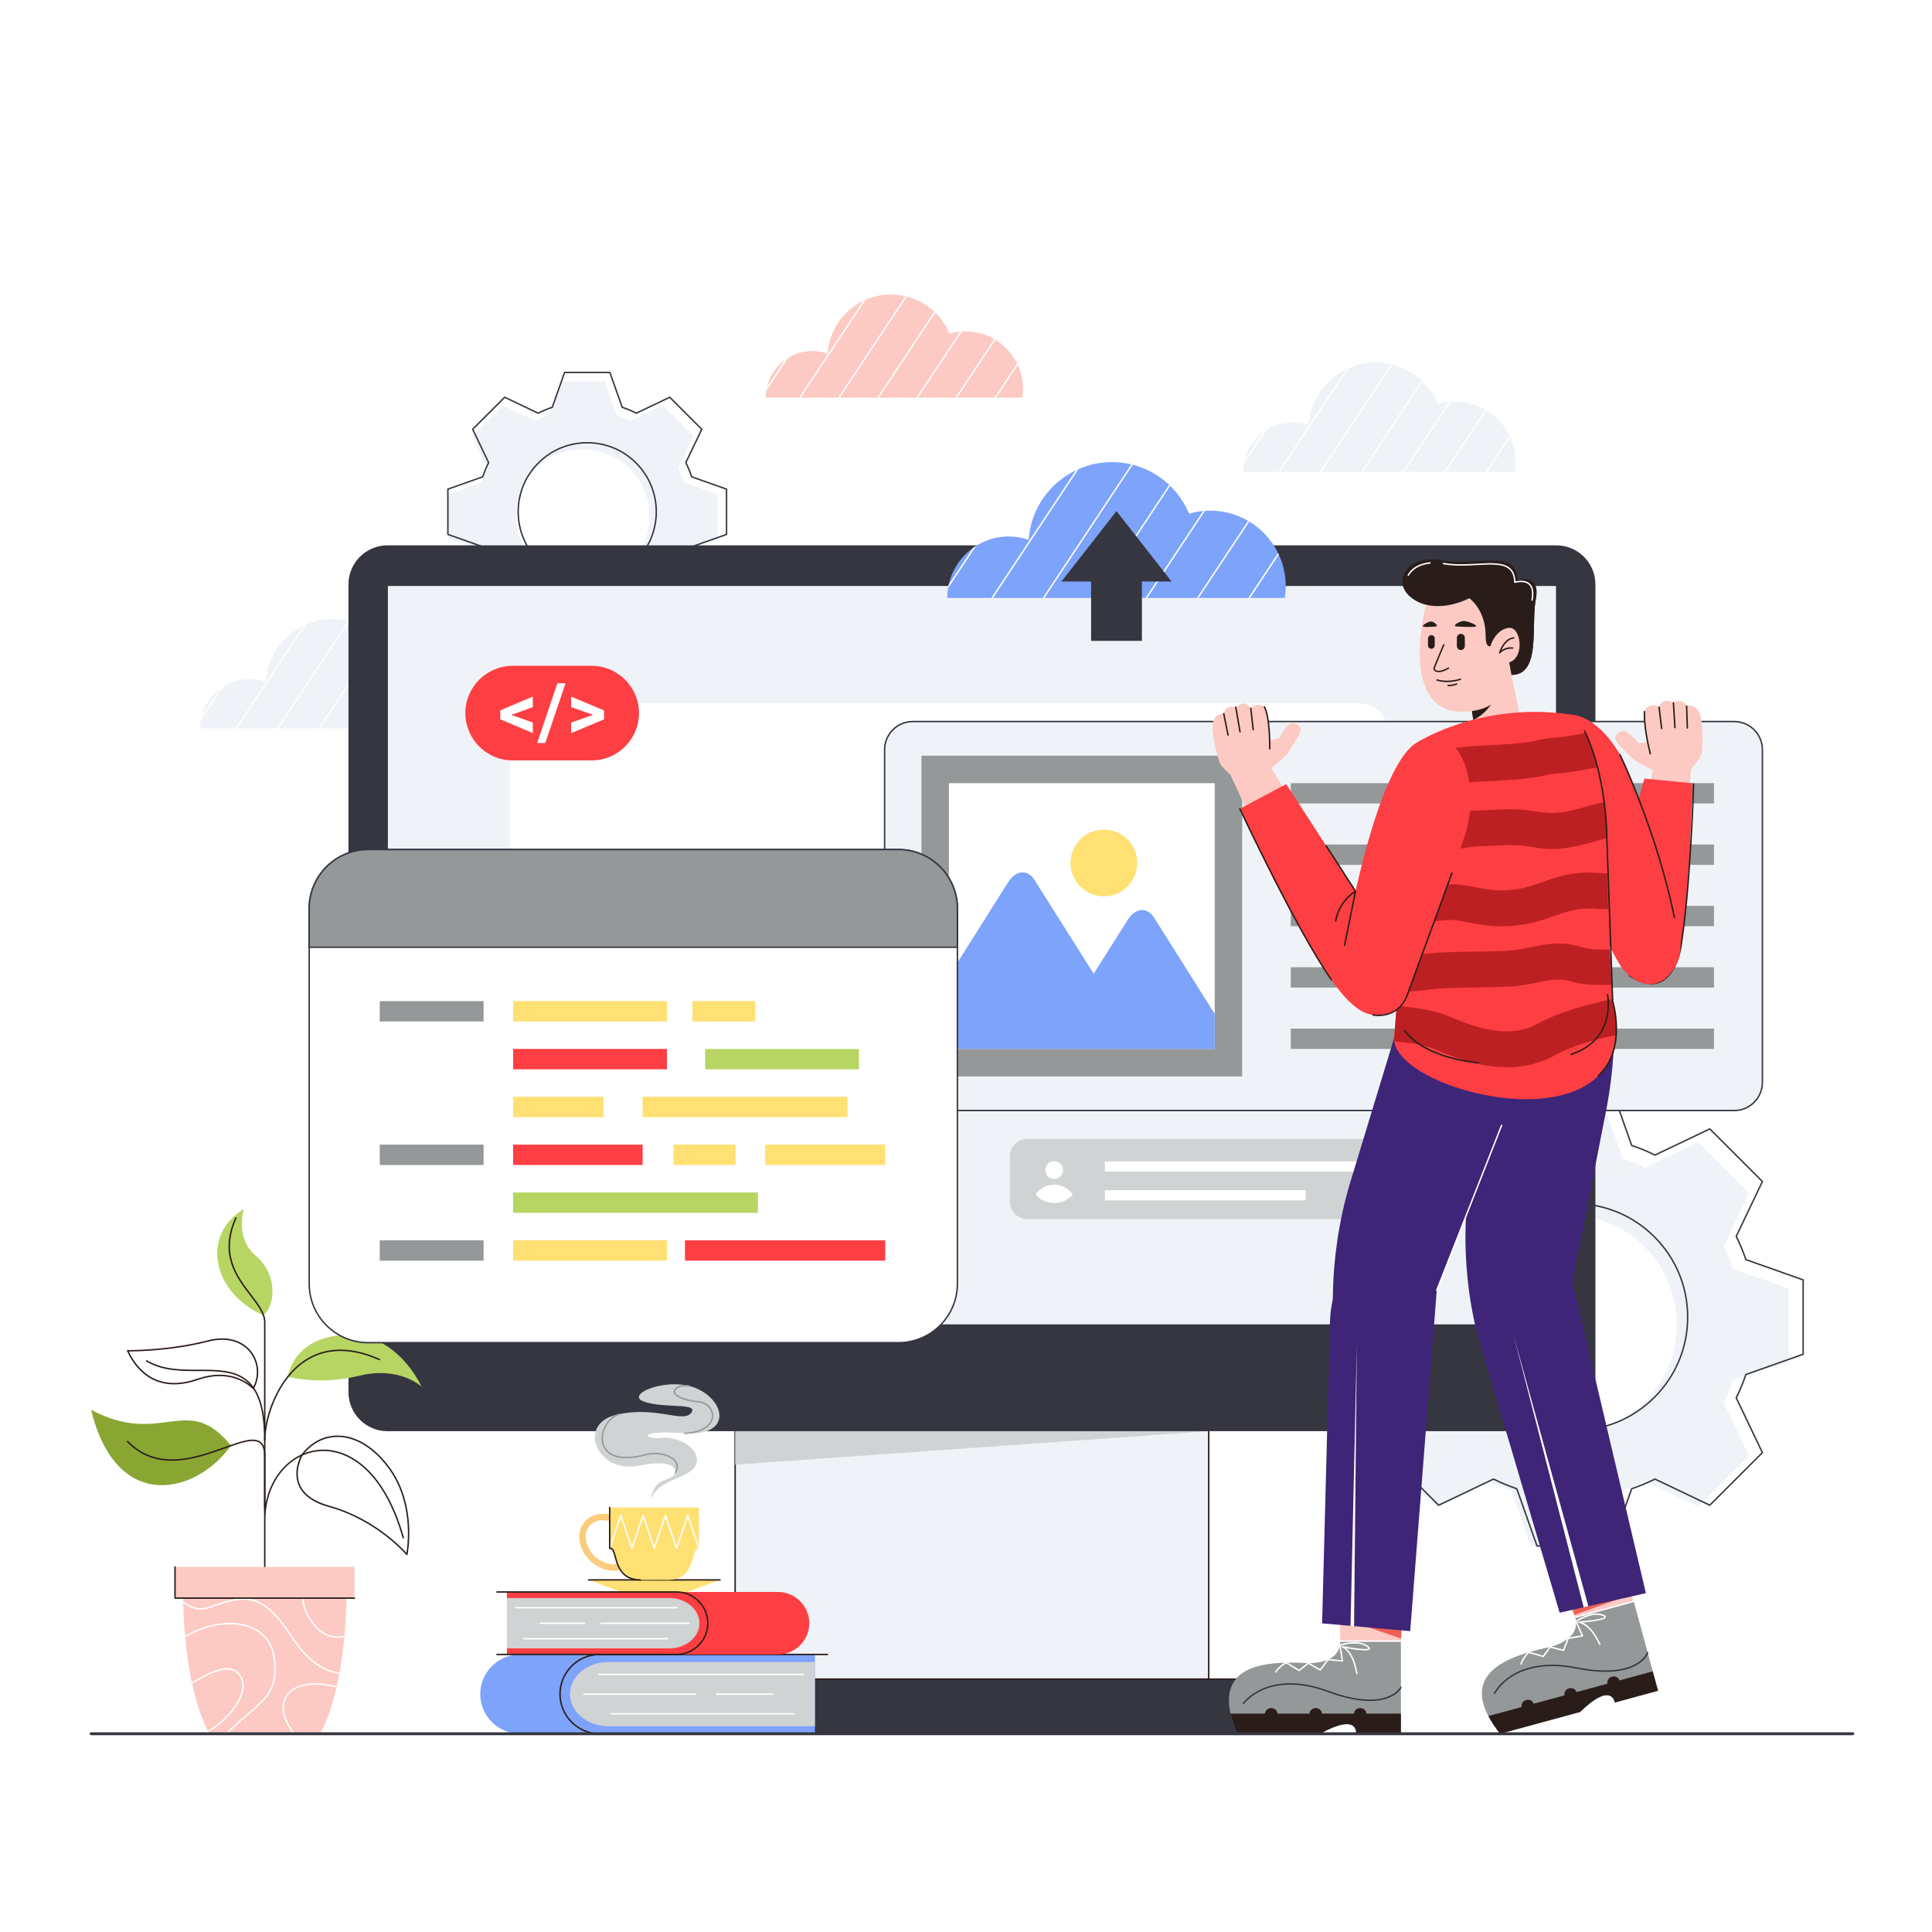 <svg xmlns="http://www.w3.org/2000/svg" xmlns:xlink="http://www.w3.org/1999/xlink" width="600" zoomAndPan="magnify" viewBox="0 0 450 450" height="600" preserveAspectRatio="xMidYMid meet" version="1.0"><defs><clipPath id="be596ab619"><path d="M 46.586 144.145 L 110.281 144.145 L 110.281 169.781 L 46.586 169.781 Z M 46.586 144.145 " clip-rule="nonzero"/></clipPath><clipPath id="0e0b6322d4"><path d="M 77.523 144.168 C 84.055 144.168 89.648 148.164 92.004 153.844 C 93.297 153.469 94.617 153.281 95.965 153.281 C 103.789 153.281 110.133 159.625 110.133 167.449 C 110.133 168.199 110.074 168.938 109.961 169.656 L 46.625 169.656 C 46.625 163.285 51.789 158.121 58.16 158.121 C 59.469 158.121 60.727 158.34 61.898 158.742 C 62.457 150.598 69.238 144.168 77.523 144.168 Z M 77.523 144.168 " clip-rule="nonzero"/></clipPath><clipPath id="9d311881fb"><path d="M 289.43 84.32 L 353.125 84.32 L 353.125 109.961 L 289.43 109.961 Z M 289.43 84.32 " clip-rule="nonzero"/></clipPath><clipPath id="e0e9c7b2b9"><path d="M 320.434 84.41 C 326.965 84.41 332.562 88.406 334.914 94.086 C 336.207 93.711 337.527 93.523 338.875 93.523 C 346.703 93.523 353.043 99.867 353.043 107.695 C 353.043 108.434 352.988 109.168 352.871 109.902 L 289.535 109.902 C 289.535 103.531 294.699 98.363 301.07 98.363 C 302.379 98.363 303.637 98.586 304.809 98.984 C 305.371 90.844 312.152 84.41 320.434 84.41 Z M 320.434 84.41 " clip-rule="nonzero"/></clipPath><clipPath id="4729e3dee3"><path d="M 178.328 68.52 L 238.312 68.52 L 238.312 92.707 L 178.328 92.707 Z M 178.328 68.52 " clip-rule="nonzero"/></clipPath><clipPath id="135ce1427b"><path d="M 207.512 68.594 C 213.672 68.594 218.949 72.363 221.172 77.723 C 222.391 77.367 223.637 77.191 224.91 77.191 C 232.293 77.191 238.277 83.176 238.277 90.559 C 238.277 91.27 238.223 91.965 238.117 92.641 L 178.355 92.641 C 178.355 86.633 183.227 81.758 189.238 81.758 C 190.473 81.758 191.66 81.965 192.766 82.344 C 193.293 74.66 199.691 68.594 207.512 68.594 Z M 207.512 68.594 " clip-rule="nonzero"/></clipPath><clipPath id="a382d2bbcb"><path d="M 220.578 107.539 L 299.59 107.539 L 299.59 139.305 L 220.578 139.305 Z M 220.578 107.539 " clip-rule="nonzero"/></clipPath><clipPath id="3a132e1f5e"><path d="M 258.996 107.637 C 267.098 107.637 274.043 112.594 276.961 119.645 C 278.57 119.176 280.211 118.945 281.883 118.945 C 291.594 118.945 299.469 126.82 299.469 136.531 C 299.469 137.465 299.395 138.379 299.254 139.27 L 220.641 139.27 C 220.641 131.363 227.051 124.957 234.957 124.957 C 236.582 124.957 238.145 125.227 239.602 125.727 C 240.293 115.617 248.711 107.637 258.996 107.637 Z M 258.996 107.637 " clip-rule="nonzero"/></clipPath><clipPath id="69083c7453"><path d="M 42.555 368.605 L 80.773 368.605 L 80.773 403.918 L 42.555 403.918 Z M 42.555 368.605 " clip-rule="nonzero"/></clipPath><clipPath id="c6c45ad89a"><path d="M 61.664 403.824 L 48.816 403.824 C 48.816 403.824 42.59 394.715 42.59 368.742 L 80.738 368.742 C 80.738 394.715 74.512 403.824 74.512 403.824 Z M 61.664 403.824 " clip-rule="nonzero"/></clipPath></defs><rect x="-45" width="540" fill="#ffffff" y="-45" height="540" fill-opacity="1"/><path fill="#eff3f7" d="M 135.738 95.41 C 142.594 95.41 148.801 98.188 153.297 102.684 C 157.789 107.176 160.566 113.387 160.566 120.242 C 160.566 127.098 157.789 133.305 153.297 137.801 C 148.801 142.293 142.594 145.074 135.738 145.074 C 128.879 145.074 122.672 142.293 118.18 137.801 C 113.684 133.305 110.902 127.098 110.902 120.242 C 110.902 113.387 113.684 107.176 118.18 102.684 C 122.672 98.188 128.879 95.41 135.738 95.41 Z M 146.742 109.234 C 143.926 106.418 140.035 104.676 135.738 104.676 C 131.438 104.676 127.547 106.418 124.73 109.234 C 121.914 112.051 120.172 115.941 120.172 120.242 C 120.172 124.539 121.914 128.434 124.73 131.25 C 127.547 134.066 131.438 135.809 135.738 135.809 C 140.035 135.809 143.926 134.066 146.742 131.25 C 149.559 128.434 151.301 124.539 151.301 120.242 C 151.301 115.941 149.559 112.051 146.742 109.234 Z M 146.742 109.234 " fill-opacity="1" fill-rule="nonzero"/><path fill="#eff3f7" d="M 135.738 88.828 L 130.633 88.828 L 126.316 101.02 L 145.152 101.02 L 140.84 88.828 Z M 135.738 151.656 L 130.633 151.656 L 126.316 139.465 L 145.152 139.465 L 140.84 151.656 Z M 135.738 151.656 " fill-opacity="1" fill-rule="nonzero"/><path fill="#eff3f7" d="M 113.523 98.031 L 109.914 101.637 L 115.484 113.309 L 128.805 99.992 L 117.133 94.422 Z M 157.949 142.453 L 154.34 146.066 L 142.668 140.492 L 155.984 127.176 L 161.559 138.844 Z M 157.949 98.031 L 154.34 94.422 L 142.668 99.992 L 155.984 113.309 L 161.559 101.637 Z M 113.523 142.453 L 109.914 138.844 L 115.484 127.176 L 128.805 140.492 L 117.133 146.066 Z M 113.523 142.453 " fill-opacity="1" fill-rule="nonzero"/><path fill="#eff3f7" d="M 167.148 120.242 L 167.148 115.137 L 154.957 110.824 L 154.957 129.66 L 167.148 125.344 Z M 104.32 120.242 L 104.32 115.137 L 116.516 110.824 L 116.516 129.66 L 104.32 125.344 Z M 104.32 120.242 " fill-opacity="1" fill-rule="nonzero"/><path fill="#353640" d="M 142.051 151.824 L 131.504 151.824 C 131.426 151.824 131.371 151.785 131.344 151.711 L 128.5 143.668 C 127.414 143.301 126.355 142.863 125.328 142.355 L 117.629 146.031 C 117.566 146.062 117.488 146.047 117.438 145.996 L 109.98 138.539 C 109.926 138.484 109.914 138.422 109.949 138.348 L 113.625 130.648 C 113.113 129.621 112.676 128.562 112.309 127.48 L 104.266 124.633 C 104.191 124.605 104.152 124.555 104.152 124.477 L 104.152 113.93 C 104.152 113.859 104.199 113.793 104.266 113.77 L 112.309 110.926 C 112.676 109.84 113.113 108.781 113.625 107.754 L 109.949 100.055 C 109.914 99.984 109.926 99.922 109.98 99.863 L 117.438 92.406 C 117.496 92.352 117.559 92.34 117.629 92.375 L 125.328 96.051 C 126.355 95.539 127.414 95.102 128.5 94.734 L 131.344 86.691 C 131.371 86.617 131.426 86.582 131.504 86.582 L 142.051 86.582 C 142.121 86.582 142.184 86.625 142.207 86.691 L 145.055 94.734 C 146.137 95.102 147.195 95.539 148.223 96.051 L 155.922 92.375 C 155.996 92.34 156.059 92.352 156.113 92.406 L 163.57 99.863 C 163.621 99.914 163.637 99.992 163.605 100.055 L 159.93 107.758 C 160.438 108.785 160.875 109.84 161.242 110.926 L 169.285 113.77 C 169.352 113.793 169.398 113.859 169.398 113.93 L 169.398 124.477 C 169.398 124.547 169.352 124.609 169.285 124.633 L 161.242 127.48 C 160.875 128.562 160.438 129.621 159.93 130.648 L 163.605 138.348 C 163.637 138.414 163.621 138.488 163.57 138.539 L 156.113 145.996 C 156.059 146.055 155.996 146.066 155.922 146.031 L 148.223 142.355 C 147.195 142.863 146.141 143.301 145.055 143.668 L 142.207 151.711 C 142.18 151.785 142.129 151.824 142.051 151.824 Z M 131.621 151.488 L 141.93 151.488 L 144.766 143.48 C 144.781 143.43 144.816 143.395 144.871 143.379 C 145.992 143 147.086 142.547 148.145 142.016 C 148.191 141.992 148.246 141.992 148.293 142.016 L 155.961 145.676 L 163.25 138.387 L 159.59 130.719 C 159.566 130.668 159.566 130.621 159.59 130.57 C 160.121 129.512 160.574 128.418 160.949 127.297 C 160.965 127.246 161.004 127.207 161.055 127.191 L 169.062 124.355 L 169.062 114.047 L 161.055 111.215 C 161 111.195 160.969 111.16 160.949 111.109 C 160.574 109.984 160.121 108.895 159.594 107.832 C 159.566 107.785 159.566 107.734 159.59 107.688 L 163.25 100.016 L 155.961 92.727 L 148.293 96.387 C 148.242 96.41 148.195 96.41 148.145 96.387 C 147.086 95.855 145.992 95.402 144.871 95.027 C 144.816 95.008 144.781 94.977 144.766 94.922 L 141.93 86.918 L 131.621 86.918 L 128.789 94.922 C 128.77 94.977 128.734 95.008 128.684 95.027 C 127.559 95.402 126.469 95.855 125.406 96.387 C 125.355 96.41 125.309 96.41 125.258 96.387 L 117.594 92.727 L 110.301 100.016 L 113.961 107.684 C 113.984 107.734 113.984 107.781 113.961 107.832 C 113.43 108.891 112.977 109.984 112.602 111.109 C 112.586 111.16 112.551 111.195 112.5 111.215 L 104.488 114.047 L 104.488 124.355 L 112.5 127.191 C 112.547 127.207 112.586 127.246 112.602 127.297 C 112.977 128.418 113.43 129.512 113.961 130.57 C 113.984 130.617 113.984 130.672 113.961 130.719 L 110.301 138.387 L 117.594 145.676 L 125.258 142.016 C 125.309 141.992 125.359 141.992 125.406 142.016 C 126.469 142.547 127.559 143 128.684 143.379 C 128.734 143.395 128.77 143.43 128.789 143.48 Z M 136.777 135.449 C 132.438 135.449 128.355 133.762 125.285 130.691 C 122.219 127.625 120.527 123.543 120.527 119.203 C 120.527 114.859 122.219 110.781 125.285 107.711 C 128.355 104.645 132.438 102.953 136.777 102.953 C 141.117 102.953 145.195 104.645 148.266 107.711 C 151.336 110.781 153.027 114.863 153.027 119.203 C 153.027 123.543 151.336 127.621 148.266 130.691 C 145.195 133.762 141.117 135.449 136.777 135.449 Z M 136.777 103.289 C 132.527 103.289 128.531 104.945 125.523 107.949 C 122.52 110.953 120.863 114.949 120.863 119.203 C 120.863 123.453 122.52 127.449 125.523 130.453 C 128.531 133.461 132.527 135.117 136.777 135.117 C 141.027 135.117 145.023 133.461 148.031 130.453 C 151.035 127.449 152.691 123.453 152.691 119.203 C 152.691 114.949 151.035 110.953 148.031 107.949 C 145.023 104.945 141.027 103.289 136.777 103.289 Z M 136.777 103.289 " fill-opacity="1" fill-rule="nonzero"/><path fill="#eff3f7" d="M 364.961 267.684 C 376.227 267.684 386.426 272.25 393.809 279.633 C 401.191 287.016 405.758 297.215 405.758 308.48 C 405.758 319.746 401.191 329.945 393.809 337.328 C 386.426 344.711 376.227 349.277 364.961 349.277 C 353.695 349.277 343.496 344.711 336.113 337.328 C 328.73 329.945 324.164 319.746 324.164 308.48 C 324.164 297.215 328.73 287.016 336.113 279.633 C 343.496 272.25 353.695 267.684 364.961 267.684 Z M 383.043 290.398 C 378.418 285.773 372.023 282.906 364.961 282.906 C 357.898 282.906 351.504 285.773 346.879 290.398 C 342.25 295.023 339.387 301.418 339.387 308.48 C 339.387 315.543 342.25 321.938 346.879 326.566 C 351.504 331.191 357.898 334.055 364.961 334.055 C 372.023 334.055 378.414 331.191 383.043 326.566 C 387.672 321.938 390.535 315.543 390.535 308.48 C 390.535 301.418 387.672 295.023 383.043 290.398 Z M 383.043 290.398 " fill-opacity="1" fill-rule="nonzero"/><path fill="#eff3f7" d="M 364.961 256.871 L 356.574 256.871 L 349.488 276.902 L 380.434 276.902 L 373.348 256.871 Z M 364.961 360.09 L 356.574 360.09 L 349.488 340.059 L 380.434 340.059 L 373.348 360.09 Z M 364.961 360.09 " fill-opacity="1" fill-rule="nonzero"/><path fill="#eff3f7" d="M 328.469 271.988 L 322.539 277.918 L 331.688 297.094 L 353.574 275.211 L 334.398 266.059 Z M 401.453 344.973 L 395.523 350.902 L 376.348 341.75 L 398.23 319.871 L 407.383 339.047 Z M 401.453 271.988 L 395.523 266.059 L 376.348 275.211 L 398.23 297.094 L 407.383 277.918 Z M 328.469 344.973 L 322.539 339.047 L 331.688 319.871 L 353.574 341.75 L 334.398 350.902 Z M 328.469 344.973 " fill-opacity="1" fill-rule="nonzero"/><path fill="#eff3f7" d="M 416.57 308.48 L 416.57 300.094 L 396.539 293.008 L 396.539 323.953 L 416.57 316.867 Z M 313.352 308.48 L 313.352 300.094 L 333.383 293.008 L 333.383 323.953 L 313.352 316.867 Z M 313.352 308.48 " fill-opacity="1" fill-rule="nonzero"/><path fill="#353640" d="M 375.332 360.258 L 358.008 360.258 C 357.926 360.258 357.875 360.219 357.848 360.145 L 353.156 346.883 C 351.344 346.273 349.578 345.539 347.867 344.691 L 335.164 350.75 C 335.094 350.785 335.031 350.773 334.973 350.719 L 322.723 338.465 C 322.668 338.41 322.656 338.348 322.691 338.273 L 328.75 325.574 C 327.902 323.863 327.172 322.098 326.559 320.285 L 313.297 315.594 C 313.223 315.566 313.184 315.516 313.184 315.434 L 313.184 298.109 C 313.184 298.039 313.227 297.973 313.297 297.949 L 326.559 293.258 C 327.172 291.445 327.902 289.68 328.75 287.965 L 322.691 275.266 C 322.656 275.195 322.668 275.133 322.723 275.078 L 334.973 262.824 C 335.031 262.77 335.094 262.758 335.164 262.793 L 347.867 268.855 C 349.578 268.004 351.34 267.273 353.156 266.66 L 357.848 253.395 C 357.875 253.32 357.926 253.285 358.008 253.285 L 375.332 253.285 C 375.402 253.285 375.469 253.328 375.492 253.395 L 380.184 266.66 C 381.996 267.273 383.762 268.004 385.473 268.855 L 398.176 262.793 C 398.246 262.758 398.309 262.77 398.363 262.824 L 410.617 275.078 C 410.668 275.125 410.68 275.203 410.648 275.266 L 404.586 287.969 C 405.438 289.68 406.168 291.445 406.781 293.258 L 420.047 297.949 C 420.113 297.973 420.156 298.039 420.156 298.109 L 420.156 315.434 C 420.156 315.508 420.113 315.57 420.047 315.594 L 406.781 320.285 C 406.168 322.098 405.438 323.863 404.586 325.574 L 410.648 338.273 C 410.68 338.34 410.668 338.414 410.617 338.465 L 398.363 350.719 C 398.309 350.773 398.246 350.785 398.176 350.75 L 385.473 344.691 C 383.762 345.539 381.996 346.27 380.184 346.883 L 375.492 360.145 C 375.465 360.219 375.414 360.258 375.332 360.258 Z M 358.125 359.922 L 375.215 359.922 L 379.895 346.695 C 379.914 346.641 379.949 346.609 380 346.59 C 381.852 345.969 383.648 345.227 385.398 344.352 C 385.445 344.332 385.496 344.332 385.543 344.352 L 398.211 350.395 L 410.297 338.312 L 404.25 325.648 C 404.227 325.598 404.227 325.547 404.25 325.5 C 405.121 323.754 405.867 321.953 406.488 320.102 C 406.504 320.051 406.543 320.016 406.59 319.996 L 419.82 315.316 L 419.82 298.227 L 406.594 293.547 C 406.539 293.527 406.508 293.492 406.488 293.441 C 405.867 291.59 405.121 289.793 404.25 288.043 C 404.227 287.996 404.227 287.945 404.25 287.898 L 410.297 275.23 L 398.211 263.145 L 385.543 269.191 C 385.496 269.215 385.445 269.215 385.398 269.191 C 383.652 268.32 381.852 267.574 380 266.953 C 379.949 266.938 379.914 266.902 379.895 266.852 L 375.215 253.621 L 358.125 253.621 L 353.445 266.852 C 353.426 266.902 353.391 266.938 353.34 266.953 C 351.488 267.574 349.688 268.32 347.941 269.191 C 347.895 269.215 347.844 269.215 347.797 269.191 L 335.129 263.145 L 323.047 275.23 L 329.09 287.895 C 329.113 287.945 329.113 287.992 329.09 288.043 C 328.219 289.789 327.473 291.59 326.852 293.441 C 326.832 293.492 326.801 293.527 326.746 293.547 L 313.52 298.227 L 313.52 315.316 L 326.746 319.996 C 326.797 320.016 326.836 320.051 326.852 320.102 C 327.473 321.953 328.219 323.754 329.09 325.5 C 329.109 325.547 329.113 325.602 329.09 325.648 L 323.047 338.312 L 335.129 350.395 L 347.797 344.352 C 347.844 344.332 347.895 344.332 347.941 344.352 C 349.691 345.227 351.488 345.969 353.34 346.59 C 353.391 346.605 353.43 346.645 353.445 346.695 Z M 366.672 333.359 C 359.566 333.359 352.891 330.594 347.871 325.57 C 342.848 320.551 340.082 313.875 340.082 306.77 C 340.082 299.668 342.848 292.992 347.871 287.973 C 352.891 282.949 359.566 280.184 366.672 280.184 C 373.773 280.184 380.449 282.949 385.469 287.973 C 390.492 292.992 393.258 299.668 393.258 306.77 C 393.258 313.875 390.492 320.551 385.469 325.57 C 380.449 330.594 373.773 333.359 366.672 333.359 Z M 366.672 280.52 C 359.656 280.52 353.062 283.25 348.105 288.211 C 343.148 293.164 340.418 299.758 340.418 306.77 C 340.418 313.785 343.148 320.379 348.105 325.336 C 353.062 330.293 359.656 333.023 366.672 333.023 C 373.684 333.023 380.277 330.293 385.234 325.336 C 390.191 320.379 392.922 313.785 392.922 306.77 C 392.922 299.758 390.191 293.164 385.234 288.211 C 380.277 283.25 373.684 280.52 366.672 280.52 Z M 366.672 280.52 " fill-opacity="1" fill-rule="nonzero"/><path fill="#eff3f7" d="M 77.523 144.168 C 84.055 144.168 89.648 148.164 92.004 153.844 C 93.297 153.469 94.617 153.281 95.965 153.281 C 103.789 153.281 110.133 159.625 110.133 167.449 C 110.133 168.199 110.074 168.938 109.961 169.656 L 46.625 169.656 C 46.625 163.285 51.789 158.121 58.16 158.121 C 59.469 158.121 60.727 158.34 61.898 158.742 C 62.457 150.598 69.238 144.168 77.523 144.168 Z M 77.523 144.168 " fill-opacity="1" fill-rule="nonzero"/><g clip-path="url(#be596ab619)"><g clip-path="url(#0e0b6322d4)"><path fill="#ffffff" d="M 120.391 187.668 C 120.324 187.668 120.277 187.637 120.242 187.578 C 120.211 187.52 120.215 187.461 120.254 187.406 L 160.828 126.23 C 160.887 126.133 160.965 126.117 161.062 126.18 C 161.156 126.246 161.172 126.324 161.105 126.418 L 120.531 187.594 C 120.5 187.641 120.445 187.668 120.391 187.668 Z M 110.742 187.668 C 110.676 187.668 110.625 187.637 110.594 187.578 C 110.562 187.52 110.566 187.461 110.602 187.406 L 151.18 126.23 C 151.242 126.133 151.32 126.117 151.414 126.18 C 151.512 126.246 151.523 126.324 151.461 126.418 L 110.883 187.594 C 110.852 187.641 110.797 187.668 110.742 187.668 Z M 101.094 187.668 C 101.027 187.668 100.98 187.637 100.945 187.578 C 100.914 187.52 100.918 187.461 100.957 187.406 L 141.531 126.23 C 141.594 126.133 141.672 126.117 141.766 126.18 C 141.863 126.246 141.879 126.324 141.812 126.418 L 101.234 187.594 C 101.203 187.641 101.148 187.668 101.094 187.668 Z M 91.445 187.668 C 91.379 187.668 91.332 187.637 91.301 187.578 C 91.27 187.52 91.27 187.461 91.309 187.406 L 131.883 126.23 C 131.945 126.133 132.023 126.117 132.121 126.18 C 132.215 126.246 132.23 126.324 132.164 126.418 L 91.586 187.594 C 91.555 187.641 91.5 187.668 91.445 187.668 Z M 81.801 187.668 C 81.734 187.668 81.684 187.637 81.652 187.578 C 81.621 187.52 81.625 187.461 81.66 187.406 L 122.238 126.23 C 122.297 126.133 122.375 126.117 122.473 126.18 C 122.566 126.246 122.582 126.324 122.516 126.418 L 81.941 187.594 C 81.906 187.641 81.855 187.668 81.801 187.668 Z M 72.152 187.668 C 72.086 187.668 72.035 187.637 72.004 187.578 C 71.973 187.52 71.977 187.461 72.012 187.406 L 112.59 126.23 C 112.652 126.133 112.73 126.117 112.824 126.18 C 112.922 126.246 112.934 126.324 112.867 126.418 L 72.293 187.594 C 72.262 187.641 72.207 187.668 72.152 187.668 Z M 62.504 187.668 C 62.438 187.668 62.387 187.637 62.355 187.578 C 62.324 187.52 62.328 187.461 62.363 187.406 L 102.941 126.23 C 103.004 126.145 103.082 126.129 103.172 126.188 C 103.262 126.25 103.277 126.324 103.223 126.418 L 62.645 187.594 C 62.613 187.641 62.559 187.668 62.504 187.668 Z M 52.855 187.668 C 52.789 187.668 52.742 187.637 52.711 187.578 C 52.676 187.52 52.68 187.461 52.719 187.406 L 93.293 126.23 C 93.355 126.133 93.434 126.117 93.527 126.18 C 93.625 126.246 93.641 126.324 93.574 126.418 L 52.996 187.594 C 52.965 187.641 52.91 187.668 52.855 187.668 Z M 43.211 187.668 C 43.145 187.668 43.094 187.637 43.062 187.578 C 43.031 187.52 43.031 187.461 43.07 187.406 L 83.648 126.23 C 83.707 126.133 83.785 126.117 83.883 126.18 C 83.977 126.246 83.992 126.324 83.926 126.418 L 43.348 187.594 C 43.316 187.641 43.266 187.668 43.211 187.668 Z M 33.562 187.668 C 33.496 187.668 33.445 187.637 33.414 187.578 C 33.383 187.52 33.387 187.461 33.422 187.406 L 74 126.23 C 74.059 126.133 74.137 126.117 74.234 126.18 C 74.328 126.246 74.344 126.324 74.277 126.418 L 33.703 187.594 C 33.668 187.641 33.617 187.668 33.562 187.668 Z M 23.914 187.668 C 23.848 187.668 23.797 187.637 23.766 187.578 C 23.734 187.52 23.738 187.461 23.773 187.406 L 64.352 126.23 C 64.414 126.133 64.492 126.117 64.586 126.18 C 64.684 126.246 64.695 126.324 64.633 126.418 L 24.055 187.594 C 24.023 187.641 23.969 187.668 23.914 187.668 Z M 14.266 187.668 C 14.199 187.668 14.152 187.637 14.117 187.578 C 14.086 187.52 14.09 187.461 14.129 187.406 L 54.703 126.23 C 54.762 126.133 54.84 126.117 54.938 126.18 C 55.031 126.246 55.047 126.324 54.98 126.418 L 14.406 187.594 C 14.375 187.641 14.32 187.668 14.266 187.668 Z M 4.617 187.668 C 4.551 187.668 4.504 187.637 4.473 187.578 C 4.441 187.52 4.441 187.461 4.48 187.406 L 45.055 126.23 C 45.117 126.133 45.195 126.117 45.289 126.18 C 45.387 126.246 45.398 126.324 45.336 126.418 L 4.758 187.594 C 4.727 187.641 4.672 187.668 4.617 187.668 Z M 4.617 187.668 " fill-opacity="1" fill-rule="nonzero"/></g></g><path fill="#eff3f7" d="M 320.434 84.41 C 326.965 84.41 332.562 88.406 334.914 94.086 C 336.207 93.711 337.527 93.523 338.875 93.523 C 346.703 93.523 353.043 99.867 353.043 107.695 C 353.043 108.434 352.988 109.168 352.871 109.902 L 289.535 109.902 C 289.535 103.531 294.699 98.363 301.07 98.363 C 302.379 98.363 303.637 98.586 304.809 98.984 C 305.371 90.844 312.152 84.41 320.434 84.41 Z M 320.434 84.41 " fill-opacity="1" fill-rule="nonzero"/><g clip-path="url(#9d311881fb)"><g clip-path="url(#e0e9c7b2b9)"><path fill="#ffffff" d="M 363.301 127.91 C 363.234 127.91 363.188 127.883 363.152 127.824 C 363.121 127.766 363.125 127.707 363.164 127.652 L 403.738 66.477 C 403.801 66.383 403.879 66.367 403.969 66.43 C 404.062 66.492 404.078 66.566 404.016 66.66 L 363.441 127.836 C 363.41 127.883 363.355 127.91 363.301 127.91 Z M 353.656 127.91 C 353.586 127.91 353.539 127.883 353.508 127.824 C 353.477 127.766 353.477 127.707 353.516 127.652 L 394.09 66.477 C 394.152 66.379 394.23 66.359 394.324 66.426 C 394.422 66.488 394.438 66.566 394.371 66.66 L 353.793 127.836 C 353.762 127.883 353.707 127.91 353.656 127.91 Z M 344.008 127.91 C 343.941 127.91 343.891 127.883 343.859 127.824 C 343.828 127.766 343.832 127.707 343.867 127.652 L 384.441 66.477 C 384.504 66.379 384.582 66.359 384.676 66.426 C 384.773 66.488 384.789 66.566 384.723 66.66 L 344.148 127.836 C 344.113 127.883 344.062 127.91 344.008 127.91 Z M 334.359 127.91 C 334.293 127.91 334.242 127.883 334.211 127.824 C 334.18 127.766 334.184 127.707 334.219 127.652 L 374.797 66.477 C 374.855 66.383 374.934 66.367 375.027 66.43 C 375.121 66.492 375.137 66.566 375.074 66.66 L 334.5 127.836 C 334.469 127.883 334.414 127.91 334.359 127.91 Z M 324.711 127.91 C 324.645 127.91 324.594 127.883 324.562 127.824 C 324.531 127.766 324.535 127.707 324.57 127.652 L 365.148 66.477 C 365.207 66.379 365.285 66.359 365.383 66.426 C 365.477 66.488 365.492 66.566 365.426 66.66 L 324.852 127.836 C 324.82 127.883 324.766 127.91 324.711 127.91 Z M 315.062 127.91 C 314.996 127.91 314.949 127.883 314.918 127.824 C 314.887 127.766 314.887 127.707 314.926 127.652 L 355.5 66.477 C 355.562 66.383 355.641 66.367 355.73 66.43 C 355.824 66.492 355.84 66.566 355.781 66.66 L 315.203 127.836 C 315.172 127.883 315.117 127.91 315.062 127.91 Z M 305.418 127.91 C 305.352 127.91 305.301 127.883 305.27 127.824 C 305.238 127.766 305.238 127.707 305.277 127.652 L 345.852 66.477 C 345.914 66.383 345.992 66.367 346.086 66.426 C 346.18 66.488 346.195 66.566 346.133 66.66 L 305.555 127.836 C 305.523 127.883 305.473 127.91 305.418 127.91 Z M 295.77 127.91 C 295.703 127.91 295.652 127.883 295.621 127.824 C 295.59 127.766 295.594 127.707 295.629 127.652 L 336.203 66.477 C 336.266 66.379 336.344 66.359 336.441 66.426 C 336.535 66.488 336.551 66.566 336.484 66.66 L 295.91 127.836 C 295.875 127.887 295.828 127.91 295.77 127.91 Z M 286.121 127.91 C 286.055 127.91 286.004 127.883 285.973 127.824 C 285.941 127.766 285.945 127.707 285.98 127.652 L 326.559 66.477 C 326.617 66.383 326.695 66.367 326.789 66.43 C 326.883 66.492 326.898 66.566 326.836 66.66 L 286.262 127.836 C 286.23 127.883 286.176 127.91 286.121 127.91 Z M 276.473 127.91 C 276.406 127.91 276.359 127.883 276.324 127.824 C 276.293 127.766 276.297 127.707 276.336 127.652 L 316.91 66.477 C 316.969 66.379 317.047 66.359 317.145 66.426 C 317.238 66.488 317.254 66.566 317.188 66.66 L 276.613 127.836 C 276.582 127.883 276.527 127.91 276.473 127.91 Z M 266.824 127.91 C 266.758 127.91 266.707 127.883 266.676 127.824 C 266.645 127.766 266.648 127.707 266.684 127.652 L 307.262 66.477 C 307.324 66.383 307.402 66.367 307.496 66.43 C 307.59 66.492 307.605 66.566 307.543 66.66 L 266.965 127.836 C 266.934 127.883 266.879 127.91 266.824 127.91 Z M 257.176 127.91 C 257.109 127.91 257.062 127.883 257.027 127.824 C 256.996 127.766 257 127.707 257.039 127.652 L 297.613 66.477 C 297.676 66.383 297.754 66.367 297.848 66.43 C 297.941 66.492 297.957 66.566 297.895 66.66 L 257.316 127.836 C 257.285 127.883 257.23 127.91 257.176 127.91 Z M 247.527 127.91 C 247.461 127.91 247.414 127.883 247.383 127.824 C 247.352 127.766 247.352 127.707 247.391 127.652 L 287.965 66.477 C 288.027 66.379 288.105 66.363 288.203 66.426 C 288.297 66.488 288.312 66.566 288.246 66.66 L 247.668 127.836 C 247.637 127.883 247.582 127.91 247.527 127.91 Z M 247.527 127.91 " fill-opacity="1" fill-rule="nonzero"/></g></g><path fill="#fccac3" d="M 207.512 68.594 C 213.672 68.594 218.949 72.363 221.172 77.723 C 222.391 77.367 223.637 77.191 224.91 77.191 C 232.293 77.191 238.277 83.176 238.277 90.559 C 238.277 91.27 238.223 91.965 238.117 92.641 L 178.355 92.641 C 178.355 86.633 183.227 81.758 189.238 81.758 C 190.473 81.758 191.66 81.965 192.766 82.344 C 193.293 74.66 199.691 68.594 207.512 68.594 Z M 207.512 68.594 " fill-opacity="1" fill-rule="nonzero"/><g clip-path="url(#4729e3dee3)"><g clip-path="url(#135ce1427b)"><path fill="#ffffff" d="M 247.957 109.645 C 247.891 109.645 247.84 109.613 247.809 109.555 C 247.777 109.496 247.781 109.441 247.816 109.383 L 286.102 51.664 C 286.164 51.566 286.242 51.547 286.34 51.613 C 286.438 51.676 286.449 51.758 286.383 51.852 L 248.098 109.57 C 248.062 109.617 248.012 109.645 247.957 109.645 Z M 238.855 109.645 C 238.789 109.645 238.738 109.613 238.707 109.555 C 238.676 109.496 238.676 109.441 238.715 109.383 L 277 51.664 C 277.062 51.566 277.141 51.547 277.234 51.613 C 277.332 51.676 277.348 51.758 277.281 51.852 L 238.992 109.57 C 238.961 109.617 238.91 109.645 238.855 109.645 Z M 220.648 109.645 C 220.582 109.645 220.531 109.613 220.5 109.555 C 220.469 109.496 220.469 109.441 220.508 109.383 L 258.793 51.664 C 258.855 51.574 258.934 51.562 259.023 51.621 C 259.113 51.68 259.129 51.758 259.074 51.852 L 220.785 109.57 C 220.754 109.617 220.703 109.645 220.648 109.645 Z M 211.543 109.645 C 211.477 109.645 211.43 109.613 211.398 109.555 C 211.367 109.496 211.367 109.441 211.406 109.383 L 249.691 51.664 C 249.75 51.566 249.828 51.551 249.926 51.613 C 250.02 51.676 250.035 51.758 249.969 51.852 L 211.684 109.57 C 211.652 109.617 211.598 109.645 211.543 109.645 Z M 202.441 109.645 C 202.375 109.645 202.324 109.613 202.293 109.555 C 202.262 109.496 202.266 109.441 202.301 109.383 L 240.59 51.664 C 240.652 51.574 240.727 51.562 240.816 51.621 C 240.91 51.68 240.926 51.758 240.867 51.852 L 202.582 109.57 C 202.551 109.617 202.496 109.645 202.441 109.645 Z M 184.234 109.645 C 184.168 109.645 184.121 109.613 184.086 109.555 C 184.055 109.496 184.059 109.441 184.098 109.383 L 222.383 51.664 C 222.441 51.566 222.52 51.551 222.617 51.613 C 222.711 51.676 222.727 51.758 222.66 51.852 L 184.375 109.57 C 184.344 109.617 184.289 109.645 184.234 109.645 Z M 175.133 109.645 C 175.066 109.645 175.016 109.613 174.984 109.555 C 174.953 109.496 174.957 109.441 174.992 109.383 L 213.277 51.664 C 213.34 51.566 213.418 51.551 213.512 51.613 C 213.609 51.676 213.625 51.758 213.559 51.852 L 175.273 109.57 C 175.242 109.617 175.188 109.645 175.133 109.645 Z M 166.031 109.645 C 165.965 109.645 165.914 109.613 165.883 109.555 C 165.852 109.496 165.855 109.441 165.891 109.383 L 204.176 51.664 C 204.238 51.566 204.316 51.551 204.41 51.613 C 204.508 51.676 204.523 51.758 204.457 51.852 L 166.172 109.57 C 166.137 109.617 166.086 109.645 166.031 109.645 Z M 147.824 109.645 C 147.758 109.645 147.707 109.613 147.676 109.555 C 147.645 109.496 147.648 109.441 147.684 109.383 L 185.969 51.664 C 186.031 51.566 186.109 51.551 186.203 51.613 C 186.301 51.676 186.316 51.758 186.25 51.852 L 147.965 109.57 C 147.93 109.617 147.879 109.645 147.824 109.645 Z M 138.723 109.645 C 138.652 109.645 138.605 109.613 138.574 109.555 C 138.543 109.496 138.543 109.441 138.582 109.383 L 176.867 51.664 C 176.93 51.566 177.008 51.551 177.102 51.613 C 177.199 51.676 177.211 51.758 177.148 51.852 L 138.859 109.57 C 138.828 109.617 138.777 109.645 138.723 109.645 Z M 229.75 109.645 C 229.684 109.645 229.637 109.613 229.605 109.555 C 229.57 109.496 229.574 109.441 229.613 109.383 L 267.895 51.664 C 267.957 51.574 268.035 51.562 268.125 51.621 C 268.215 51.68 268.234 51.758 268.176 51.852 L 229.891 109.57 C 229.859 109.617 229.805 109.645 229.75 109.645 Z M 193.34 109.645 C 193.273 109.645 193.223 109.613 193.191 109.555 C 193.16 109.496 193.164 109.441 193.199 109.383 L 231.484 51.664 C 231.543 51.566 231.625 51.547 231.719 51.613 C 231.816 51.676 231.832 51.758 231.762 51.852 L 193.48 109.57 C 193.449 109.617 193.395 109.645 193.34 109.645 Z M 156.93 109.645 C 156.859 109.645 156.812 109.613 156.781 109.555 C 156.75 109.496 156.75 109.441 156.789 109.383 L 195.07 51.664 C 195.133 51.566 195.211 51.551 195.309 51.613 C 195.402 51.676 195.418 51.758 195.352 51.852 L 157.066 109.57 C 157.035 109.617 156.98 109.645 156.93 109.645 Z M 156.93 109.645 " fill-opacity="1" fill-rule="nonzero"/></g></g><path fill="#eff3f7" d="M 171.23 310.762 L 281.531 310.762 L 281.531 397.457 L 171.23 397.457 Z M 171.23 310.762 " fill-opacity="1" fill-rule="nonzero"/><path fill="#2a1d19" d="M 281.531 397.625 L 171.23 397.625 C 171.117 397.625 171.062 397.57 171.062 397.457 L 171.062 310.762 C 171.062 310.668 171.137 310.594 171.23 310.594 L 281.531 310.594 C 281.625 310.594 281.699 310.668 281.699 310.762 L 281.699 397.457 C 281.699 397.57 281.645 397.625 281.531 397.625 Z M 171.398 397.289 L 281.363 397.289 L 281.363 310.93 L 171.398 310.93 Z M 171.398 397.289 " fill-opacity="1" fill-rule="nonzero"/><path fill="#d0d3d4" d="M 171.23 310.762 L 281.531 310.762 L 281.531 333.352 L 171.23 341.145 Z M 171.23 310.762 " fill-opacity="1" fill-rule="nonzero"/><path fill="#353640" d="M 146.965 391.094 L 305.797 391.094 L 305.797 403.824 L 146.965 403.824 Z M 146.965 391.094 " fill-opacity="1" fill-rule="nonzero"/><path fill="#2a1d19" d="M 305.797 403.992 L 146.965 403.992 C 146.855 403.992 146.797 403.934 146.797 403.824 L 146.797 391.094 C 146.797 391 146.875 390.926 146.965 390.926 L 305.797 390.926 C 305.891 390.926 305.965 391 305.965 391.094 L 305.965 403.824 C 305.965 403.934 305.91 403.992 305.797 403.992 Z M 147.133 403.656 L 305.633 403.656 L 305.633 391.262 L 147.133 391.262 Z M 147.133 403.656 " fill-opacity="1" fill-rule="nonzero"/><path fill="#353640" d="M 90.238 127.02 L 362.523 127.02 C 367.516 127.02 371.598 131.105 371.598 136.094 L 371.598 324.281 C 371.598 329.27 367.516 333.352 362.523 333.352 L 90.238 333.352 C 85.246 333.352 81.164 329.27 81.164 324.281 L 81.164 136.094 C 81.164 131.105 85.246 127.02 90.238 127.02 Z M 90.238 127.02 " fill-opacity="1" fill-rule="nonzero"/><path fill="#eff3f7" d="M 90.344 136.488 L 362.418 136.488 L 362.418 308.469 L 90.344 308.469 Z M 90.344 136.488 " fill-opacity="1" fill-rule="nonzero"/><path fill="#ffffff" d="M 125.328 163.82 L 316.699 163.82 C 320.297 163.82 323.238 166.762 323.238 170.359 L 323.238 247.875 C 323.238 251.473 320.297 254.418 316.699 254.418 L 125.328 254.418 C 121.73 254.418 118.789 251.473 118.789 247.875 L 118.789 170.359 C 118.789 166.762 121.73 163.82 125.328 163.82 Z M 125.328 163.82 " fill-opacity="1" fill-rule="nonzero"/><path fill="#fbcc7c" d="M 140.438 352.594 C 141.656 352.594 142.867 352.926 143.961 353.508 L 143.961 355.234 C 142.902 354.516 141.672 354.086 140.438 354.086 C 140.078 354.086 139.742 354.121 139.434 354.188 C 138.516 354.383 137.762 354.852 137.238 355.508 C 136.715 356.168 136.418 357.023 136.418 357.992 C 136.418 358.344 136.457 358.703 136.535 359.07 C 136.848 360.527 137.723 361.852 138.891 362.812 C 140.055 363.77 141.496 364.363 142.949 364.363 C 143.305 364.363 143.641 364.328 143.949 364.262 C 144.793 364.086 145.496 363.676 146.012 363.102 L 147.812 363.102 C 147.668 363.371 147.5 363.629 147.309 363.867 C 146.574 364.789 145.527 365.449 144.262 365.719 C 143.828 365.809 143.391 365.855 142.949 365.855 C 141.148 365.855 139.367 365.129 137.945 363.961 C 136.531 362.789 135.461 361.172 135.082 359.379 C 134.98 358.898 134.93 358.434 134.93 357.992 C 134.93 356.68 135.344 355.504 136.074 354.582 C 136.809 353.66 137.859 353 139.125 352.73 C 139.559 352.641 139.996 352.594 140.438 352.594 Z M 140.438 352.594 " fill-opacity="1" fill-rule="nonzero"/><path fill="#ffe072" d="M 144.73 370.805 L 160.055 370.805 L 167.711 367.988 L 137.07 367.988 Z M 144.73 370.805 " fill-opacity="1" fill-rule="nonzero"/><path fill="#2a1d19" d="M 167.711 368.156 L 137.07 368.156 C 136.961 368.156 136.902 368.102 136.902 367.988 C 136.902 367.879 136.961 367.82 137.07 367.82 L 167.711 367.82 C 167.824 367.82 167.879 367.879 167.879 367.988 C 167.879 368.102 167.824 368.156 167.711 368.156 Z M 167.711 368.156 " fill-opacity="1" fill-rule="nonzero"/><path fill="#ffe072" d="M 152.391 351.133 L 142.008 351.133 L 142.008 360.66 C 144.09 360.66 142.512 367.988 149.137 367.988 L 155.648 367.988 C 162.273 367.988 160.695 360.66 162.781 360.66 L 162.781 351.133 Z M 152.391 351.133 " fill-opacity="1" fill-rule="nonzero"/><path fill="#ffffff" d="M 157.586 360.828 C 157.508 360.828 157.457 360.793 157.43 360.723 C 157.43 360.719 157.426 360.715 157.426 360.711 L 154.988 353.457 L 152.551 360.711 C 152.535 360.762 152.504 360.797 152.453 360.816 C 152.434 360.824 152.41 360.824 152.391 360.828 C 152.348 360.828 152.305 360.812 152.273 360.781 C 152.254 360.762 152.242 360.738 152.23 360.711 L 149.797 353.457 L 147.359 360.711 C 147.34 360.762 147.309 360.797 147.258 360.816 C 147.238 360.824 147.215 360.824 147.195 360.828 C 147.117 360.828 147.062 360.789 147.039 360.711 L 144.602 353.457 L 142.164 360.715 C 142.129 360.82 142.059 360.855 141.953 360.816 C 141.848 360.781 141.812 360.711 141.848 360.605 L 144.441 352.879 C 144.449 352.852 144.465 352.828 144.484 352.812 C 144.516 352.777 144.555 352.762 144.602 352.762 C 144.684 352.762 144.734 352.801 144.762 352.879 L 147.199 360.133 L 149.637 352.879 C 149.645 352.852 149.656 352.828 149.676 352.812 C 149.711 352.777 149.75 352.762 149.797 352.762 C 149.84 352.762 149.883 352.777 149.914 352.809 C 149.93 352.824 149.941 352.844 149.953 352.867 C 149.953 352.871 149.953 352.875 149.957 352.879 L 152.391 360.133 L 154.828 352.879 C 154.836 352.852 154.852 352.832 154.871 352.812 C 154.902 352.781 154.938 352.762 154.98 352.762 C 154.984 352.762 154.988 352.762 154.988 352.762 C 155.066 352.762 155.117 352.797 155.145 352.867 C 155.145 352.871 155.148 352.875 155.148 352.879 L 157.586 360.133 L 160.023 352.879 L 160.027 352.867 C 160.043 352.82 160.074 352.789 160.121 352.773 C 160.141 352.766 160.16 352.762 160.18 352.762 C 160.262 352.762 160.316 352.801 160.34 352.879 L 162.938 360.609 C 162.973 360.715 162.938 360.785 162.832 360.82 C 162.727 360.855 162.656 360.82 162.621 360.715 L 160.18 353.457 L 157.746 360.711 C 157.738 360.738 157.723 360.762 157.703 360.777 C 157.672 360.812 157.633 360.828 157.586 360.828 Z M 157.586 360.828 " fill-opacity="1" fill-rule="nonzero"/><path fill="#2a1d19" d="M 149.137 368.156 C 144.574 368.156 143.652 364.598 143.102 362.473 L 143.07 362.352 C 142.746 361.102 142.402 360.848 142.27 360.797 C 142.172 360.758 142.109 360.793 142.102 360.797 C 142.047 360.836 141.988 360.836 141.93 360.805 C 141.871 360.777 141.84 360.727 141.84 360.66 L 141.84 351.133 C 141.84 351.02 141.895 350.965 142.004 350.965 C 142.117 350.965 142.172 351.02 142.172 351.133 L 142.172 360.441 C 142.23 360.441 142.297 360.449 142.371 360.477 C 142.777 360.617 143.125 361.223 143.395 362.266 L 143.426 362.387 C 143.988 364.551 144.836 367.82 149.137 367.82 C 149.246 367.82 149.305 367.879 149.305 367.988 C 149.305 368.102 149.25 368.156 149.137 368.156 Z M 149.137 368.156 " fill-opacity="1" fill-rule="nonzero"/><path fill="#d0d3d4" d="M 151.688 349.172 C 151.688 349.172 151.688 345.488 155.191 344.613 C 158.699 343.734 158.695 339.352 148.879 341.367 C 139.062 343.383 134.242 331.727 143.531 329.535 C 152.824 327.344 159.047 331.551 160.977 329.098 C 162.906 326.641 154.84 328.133 150.02 326.465 C 145.199 324.801 155.98 320.332 162.645 323.574 C 169.305 326.816 170.18 334.707 159.137 333.828 C 148.09 332.953 149.934 335.406 153.965 334.926 C 157.996 334.441 163.211 337.422 162.203 340.93 C 161.195 344.438 153.262 344.262 151.688 349.172 Z M 151.688 349.172 " fill-opacity="1" fill-rule="nonzero"/><path fill="#949899" d="M 157.289 343.121 C 157.223 343.121 157.176 343.094 157.145 343.035 C 157.113 342.977 157.113 342.918 157.152 342.863 C 157.691 342.039 157.699 341.227 157.184 340.508 C 156.074 338.973 153.039 338.289 150.418 338.988 C 142.688 341.043 140.789 337.918 140.336 336.48 C 139.48 333.781 141.262 330.273 144 329.258 C 144.105 329.219 144.176 329.254 144.215 329.359 C 144.254 329.465 144.219 329.535 144.113 329.574 C 141.531 330.531 139.848 333.836 140.652 336.379 C 141.082 337.727 142.879 340.645 150.332 338.664 C 153.074 337.934 156.27 338.672 157.453 340.312 C 158.051 341.141 158.043 342.113 157.43 343.047 C 157.398 343.094 157.344 343.121 157.289 343.121 Z M 159.539 334.027 C 159.426 334.027 159.371 333.973 159.367 333.863 C 159.363 333.754 159.418 333.695 159.527 333.691 C 164.125 333.406 165.785 331.484 165.805 329.777 C 165.824 328.188 164.469 326.824 162.719 326.676 C 159.664 326.414 157.344 325.516 156.949 324.441 C 156.859 324.188 156.832 323.805 157.223 323.41 C 158.414 322.223 160.469 322.637 160.559 322.652 C 160.648 322.672 160.707 322.762 160.688 322.852 C 160.664 322.961 160.598 323.004 160.488 322.98 C 160.469 322.977 158.523 322.586 157.461 323.648 C 157.242 323.867 157.18 324.086 157.266 324.324 C 157.555 325.121 159.535 326.066 162.75 326.34 C 164.672 326.504 166.16 328.016 166.141 329.781 C 166.117 331.637 164.375 333.73 159.551 334.023 Z M 159.539 334.027 " fill-opacity="1" fill-rule="nonzero"/><path fill="#7da3fb" d="M 121.098 403.824 L 189.809 403.824 L 189.809 385.355 L 121.098 385.355 C 116.016 385.355 111.863 389.512 111.863 394.59 C 111.863 399.668 116.016 403.824 121.098 403.824 Z M 121.098 403.824 " fill-opacity="1" fill-rule="nonzero"/><path fill="#d0d3d4" d="M 141.629 402.059 L 189.809 402.059 L 189.809 387.121 L 141.629 387.121 C 136.754 387.121 132.758 390.484 132.758 394.59 C 132.758 398.695 136.75 402.059 141.629 402.059 Z M 141.629 402.059 " fill-opacity="1" fill-rule="nonzero"/><path fill="#2a1d19" d="M 192.742 403.992 L 139.668 403.992 C 134.484 403.992 130.266 399.773 130.266 394.59 C 130.266 389.406 134.484 385.188 139.668 385.188 L 192.742 385.188 C 192.852 385.188 192.91 385.246 192.91 385.355 C 192.91 385.469 192.852 385.523 192.742 385.523 L 139.668 385.523 C 134.668 385.523 130.602 389.59 130.602 394.59 C 130.602 399.59 134.668 403.656 139.668 403.656 L 192.742 403.656 C 192.852 403.656 192.91 403.711 192.91 403.824 C 192.91 403.934 192.852 403.992 192.742 403.992 Z M 192.742 403.992 " fill-opacity="1" fill-rule="nonzero"/><path fill="#ffffff" d="M 187.199 390.164 L 139.496 390.164 C 139.387 390.164 139.328 390.105 139.328 389.996 C 139.328 389.883 139.387 389.828 139.496 389.828 L 187.199 389.828 C 187.309 389.828 187.367 389.883 187.367 389.996 C 187.367 390.105 187.309 390.164 187.199 390.164 Z M 179.965 394.758 L 166.867 394.758 C 166.754 394.758 166.699 394.699 166.699 394.59 C 166.699 394.477 166.754 394.422 166.867 394.422 L 179.965 394.422 C 180.078 394.422 180.133 394.477 180.133 394.59 C 180.133 394.699 180.078 394.758 179.965 394.758 Z M 161.977 394.758 L 135.977 394.758 C 135.863 394.758 135.809 394.699 135.809 394.59 C 135.809 394.477 135.863 394.422 135.977 394.422 L 161.977 394.422 C 162.09 394.422 162.145 394.477 162.145 394.59 C 162.145 394.699 162.09 394.758 161.977 394.758 Z M 184.852 399.352 L 142.234 399.352 C 142.121 399.352 142.066 399.297 142.066 399.184 C 142.066 399.07 142.121 399.016 142.234 399.016 L 184.852 399.016 C 184.965 399.016 185.02 399.07 185.02 399.184 C 185.02 399.297 184.965 399.352 184.852 399.352 Z M 184.852 399.352 " fill-opacity="1" fill-rule="nonzero"/><path fill="#fd3e42" d="M 181.219 385.355 L 118.074 385.355 L 118.074 370.805 L 181.219 370.805 C 185.219 370.805 188.492 374.082 188.492 378.078 L 188.492 378.082 C 188.492 382.078 185.215 385.355 181.219 385.355 Z M 181.219 385.355 " fill-opacity="1" fill-rule="nonzero"/><path fill="#d0d3d4" d="M 155.941 383.938 L 118.074 383.938 L 118.074 372.219 L 155.941 372.219 C 159.773 372.219 162.91 374.855 162.91 378.078 L 162.91 378.082 C 162.91 381.301 159.773 383.938 155.941 383.938 Z M 155.941 383.938 " fill-opacity="1" fill-rule="nonzero"/><path fill="#2a1d19" d="M 157.582 385.523 L 115.766 385.523 C 115.652 385.523 115.598 385.469 115.598 385.355 C 115.598 385.246 115.652 385.188 115.766 385.188 L 157.582 385.188 C 161.504 385.188 164.691 382 164.691 378.082 C 164.691 374.16 161.504 370.973 157.582 370.973 L 115.766 370.973 C 115.652 370.973 115.598 370.914 115.598 370.805 C 115.598 370.691 115.652 370.637 115.766 370.637 L 157.582 370.637 C 161.688 370.637 165.027 373.977 165.027 378.078 C 165.027 382.184 161.688 385.523 157.582 385.523 Z M 157.582 385.523 " fill-opacity="1" fill-rule="nonzero"/><path fill="#ffffff" d="M 157.719 374.625 L 120.129 374.625 C 120.02 374.625 119.965 374.57 119.965 374.461 C 119.965 374.348 120.02 374.293 120.129 374.293 L 157.719 374.293 C 157.828 374.293 157.887 374.348 157.887 374.461 C 157.887 374.57 157.828 374.625 157.719 374.625 Z M 160.488 378.25 L 140.004 378.25 C 139.891 378.25 139.836 378.191 139.836 378.082 C 139.836 377.969 139.891 377.914 140.004 377.914 L 160.488 377.914 C 160.602 377.914 160.656 377.969 160.656 378.082 C 160.656 378.191 160.602 378.25 160.488 378.25 Z M 136.152 378.25 L 125.832 378.25 C 125.719 378.25 125.664 378.191 125.664 378.082 C 125.664 377.969 125.719 377.914 125.832 377.914 L 136.152 377.914 C 136.266 377.914 136.32 377.969 136.32 378.082 C 136.32 378.191 136.266 378.25 136.152 378.25 Z M 155.562 381.867 L 121.98 381.867 C 121.867 381.867 121.812 381.812 121.812 381.699 C 121.812 381.586 121.867 381.531 121.98 381.531 L 155.562 381.531 C 155.672 381.531 155.727 381.586 155.727 381.699 C 155.727 381.812 155.672 381.867 155.562 381.867 Z M 155.562 381.867 " fill-opacity="1" fill-rule="nonzero"/><path fill="#7da3fb" d="M 258.996 107.637 C 267.098 107.637 274.043 112.594 276.961 119.645 C 278.57 119.176 280.211 118.945 281.883 118.945 C 291.594 118.945 299.469 126.82 299.469 136.531 C 299.469 137.465 299.395 138.379 299.254 139.27 L 220.641 139.27 C 220.641 131.363 227.051 124.957 234.957 124.957 C 236.582 124.957 238.145 125.227 239.602 125.727 C 240.293 115.617 248.711 107.637 258.996 107.637 Z M 258.996 107.637 " fill-opacity="1" fill-rule="nonzero"/><g clip-path="url(#a382d2bbcb)"><g clip-path="url(#3a132e1f5e)"><path fill="#ffffff" d="M 312.199 161.586 C 312.133 161.586 312.082 161.555 312.051 161.496 C 312.02 161.438 312.023 161.379 312.059 161.324 L 362.422 85.398 C 362.48 85.301 362.559 85.281 362.656 85.348 C 362.75 85.41 362.766 85.488 362.699 85.582 L 312.34 161.512 C 312.305 161.559 312.254 161.586 312.199 161.586 Z M 300.223 161.586 C 300.156 161.586 300.109 161.555 300.078 161.496 C 300.043 161.438 300.047 161.379 300.086 161.324 L 350.445 85.398 C 350.508 85.301 350.586 85.281 350.68 85.348 C 350.777 85.41 350.793 85.488 350.727 85.582 L 300.363 161.512 C 300.332 161.559 300.277 161.586 300.223 161.586 Z M 288.25 161.586 C 288.184 161.586 288.133 161.555 288.102 161.496 C 288.07 161.438 288.074 161.379 288.109 161.324 L 338.473 85.398 C 338.531 85.301 338.609 85.281 338.707 85.348 C 338.801 85.41 338.816 85.488 338.75 85.582 L 288.391 161.512 C 288.359 161.559 288.305 161.586 288.25 161.586 Z M 276.273 161.586 C 276.207 161.586 276.16 161.555 276.129 161.496 C 276.098 161.438 276.098 161.379 276.137 161.324 L 326.496 85.398 C 326.559 85.301 326.637 85.281 326.73 85.348 C 326.828 85.41 326.844 85.488 326.777 85.582 L 276.414 161.512 C 276.383 161.559 276.328 161.586 276.273 161.586 Z M 264.301 161.586 C 264.234 161.586 264.184 161.555 264.152 161.496 C 264.121 161.438 264.125 161.379 264.16 161.324 L 314.523 85.398 C 314.582 85.301 314.664 85.281 314.758 85.348 C 314.855 85.41 314.867 85.488 314.801 85.582 L 264.441 161.512 C 264.41 161.559 264.355 161.586 264.301 161.586 Z M 252.328 161.586 C 252.258 161.586 252.211 161.555 252.18 161.496 C 252.148 161.438 252.148 161.379 252.188 161.324 L 302.547 85.398 C 302.609 85.297 302.688 85.281 302.785 85.344 C 302.883 85.41 302.895 85.488 302.828 85.582 L 252.465 161.512 C 252.434 161.559 252.383 161.586 252.328 161.586 Z M 240.352 161.586 C 240.285 161.586 240.234 161.555 240.203 161.496 C 240.172 161.438 240.176 161.379 240.211 161.324 L 290.574 85.398 C 290.633 85.297 290.715 85.281 290.809 85.344 C 290.906 85.41 290.922 85.488 290.852 85.582 L 240.492 161.512 C 240.461 161.559 240.406 161.586 240.352 161.586 Z M 228.379 161.586 C 228.312 161.586 228.262 161.555 228.23 161.496 C 228.199 161.438 228.203 161.379 228.238 161.324 L 278.602 85.398 C 278.66 85.301 278.738 85.281 278.836 85.348 C 278.93 85.41 278.945 85.488 278.879 85.582 L 228.516 161.512 C 228.484 161.559 228.434 161.586 228.379 161.586 Z M 216.402 161.586 C 216.336 161.586 216.285 161.555 216.254 161.496 C 216.223 161.438 216.227 161.379 216.262 161.324 L 266.625 85.398 C 266.688 85.301 266.766 85.281 266.859 85.348 C 266.957 85.41 266.969 85.488 266.906 85.582 L 216.543 161.512 C 216.512 161.559 216.457 161.586 216.402 161.586 Z M 204.43 161.586 C 204.363 161.586 204.312 161.555 204.281 161.496 C 204.25 161.438 204.254 161.379 204.289 161.324 L 254.652 85.398 C 254.711 85.301 254.789 85.281 254.887 85.348 C 254.98 85.41 254.996 85.488 254.93 85.582 L 204.57 161.512 C 204.535 161.559 204.484 161.586 204.43 161.586 Z M 192.453 161.586 C 192.387 161.586 192.34 161.555 192.309 161.496 C 192.273 161.438 192.277 161.379 192.316 161.324 L 242.676 85.398 C 242.738 85.301 242.816 85.281 242.91 85.348 C 243.008 85.41 243.023 85.488 242.957 85.582 L 192.594 161.512 C 192.562 161.559 192.508 161.586 192.453 161.586 Z M 180.48 161.586 C 180.414 161.586 180.363 161.555 180.332 161.496 C 180.301 161.438 180.305 161.379 180.34 161.324 L 230.703 85.398 C 230.762 85.301 230.84 85.281 230.938 85.348 C 231.031 85.41 231.047 85.488 230.98 85.582 L 180.621 161.512 C 180.586 161.559 180.535 161.586 180.48 161.586 Z M 168.504 161.586 C 168.438 161.586 168.391 161.555 168.359 161.496 C 168.328 161.438 168.328 161.379 168.367 161.324 L 218.727 85.398 C 218.789 85.301 218.867 85.281 218.961 85.348 C 219.059 85.41 219.074 85.488 219.008 85.582 L 168.645 161.512 C 168.613 161.559 168.559 161.586 168.504 161.586 Z M 168.504 161.586 " fill-opacity="1" fill-rule="nonzero"/></g></g><path fill="#353640" d="M 260.055 149.262 L 254.137 149.262 L 254.137 135.449 L 247.23 135.449 L 260.055 119.051 L 272.879 135.449 L 265.973 135.449 L 265.973 149.262 Z M 260.055 149.262 " fill-opacity="1" fill-rule="nonzero"/><path fill="#fd3e42" d="M 119.402 155.082 L 137.82 155.082 C 143.879 155.082 148.836 160.039 148.836 166.098 C 148.836 172.156 143.879 177.113 137.82 177.113 L 119.402 177.113 C 113.344 177.113 108.387 172.156 108.387 166.098 C 108.387 160.039 113.344 155.082 119.402 155.082 Z M 119.402 155.082 " fill-opacity="1" fill-rule="nonzero"/><path fill="#ffffff" d="M 119.086 166.512 L 124.109 168.285 L 124.109 170.754 L 116.523 167.535 L 116.523 165.453 L 124.109 162.238 L 124.109 164.707 Z M 127.008 173.062 L 125.113 173.062 L 129.836 159.133 L 131.73 159.133 Z M 138.148 166.496 L 133.027 164.703 L 133.027 162.254 L 140.703 165.473 L 140.703 167.543 L 133.027 170.77 L 133.027 168.312 Z M 138.148 166.496 " fill-opacity="1" fill-rule="nonzero"/><path fill="#d0d3d4" d="M 239.293 265.289 L 342.238 265.289 C 344.488 265.289 346.328 267.129 346.328 269.379 L 346.328 279.867 C 346.328 282.117 344.488 283.957 342.238 283.957 L 239.293 283.957 C 237.043 283.957 235.203 282.117 235.203 279.867 L 235.203 269.379 C 235.203 267.129 237.043 265.289 239.293 265.289 Z M 239.293 265.289 " fill-opacity="1" fill-rule="nonzero"/><path fill="#ffffff" d="M 249.867 278.242 C 248.82 279.453 247.27 280.223 245.543 280.223 C 243.812 280.223 242.262 279.453 241.215 278.242 C 242.145 276.844 243.734 275.922 245.543 275.922 C 247.344 275.922 248.938 276.844 249.867 278.242 Z M 245.543 270.441 C 246.688 270.441 247.621 271.375 247.621 272.52 C 247.621 273.668 246.688 274.602 245.543 274.602 C 244.395 274.602 243.461 273.668 243.461 272.52 C 243.461 271.375 244.395 270.441 245.543 270.441 Z M 257.367 270.504 L 327.172 270.504 L 327.172 272.875 L 257.367 272.875 Z M 257.367 277.219 L 304.117 277.219 L 304.117 279.586 L 257.367 279.586 Z M 257.367 277.219 " fill-opacity="1" fill-rule="nonzero"/><path fill="#eff3f7" d="M 212.586 168.066 L 403.957 168.066 C 407.555 168.066 410.496 171.008 410.496 174.605 L 410.496 252.121 C 410.496 255.719 407.555 258.664 403.957 258.664 L 212.586 258.664 C 208.988 258.664 206.047 255.719 206.047 252.121 L 206.047 174.605 C 206.047 171.008 208.988 168.066 212.586 168.066 Z M 212.586 168.066 " fill-opacity="1" fill-rule="nonzero"/><path fill="#353640" d="M 403.957 258.828 L 212.586 258.828 C 208.887 258.828 205.879 255.82 205.879 252.121 L 205.879 174.605 C 205.879 170.906 208.887 167.898 212.586 167.898 L 403.957 167.898 C 407.656 167.898 410.664 170.906 410.664 174.605 L 410.664 252.121 C 410.664 255.82 407.656 258.828 403.957 258.828 Z M 212.586 168.234 C 209.074 168.234 206.215 171.09 206.215 174.605 L 206.215 252.121 C 206.215 255.637 209.074 258.496 212.586 258.496 L 403.957 258.496 C 407.473 258.496 410.328 255.637 410.328 252.121 L 410.328 174.605 C 410.328 171.09 407.473 168.234 403.957 168.234 Z M 212.586 168.234 " fill-opacity="1" fill-rule="nonzero"/><path fill="#949899" d="M 214.625 176.012 L 289.328 176.012 L 289.328 250.715 L 214.625 250.715 Z M 214.625 176.012 " fill-opacity="1" fill-rule="nonzero"/><path fill="#ffffff" d="M 221.023 182.41 L 282.93 182.41 L 282.93 244.316 L 221.023 244.316 Z M 221.023 182.41 " fill-opacity="1" fill-rule="nonzero"/><path fill="#7da3fb" d="M 282.93 236.133 L 282.93 244.316 L 221.02 244.316 L 221.02 227.359 L 234.824 205.469 C 236.602 202.652 239.367 202.426 240.969 204.969 L 254.742 226.812 L 262.668 214.242 C 264.445 211.422 267.211 211.199 268.812 213.742 Z M 282.93 236.133 " fill-opacity="1" fill-rule="nonzero"/><path fill="#ffe072" d="M 257.113 193.23 C 261.406 193.23 264.883 196.711 264.883 201 C 264.883 205.293 261.406 208.77 257.113 208.77 C 252.824 208.77 249.344 205.293 249.344 201 C 249.344 196.711 252.824 193.23 257.113 193.23 Z M 257.113 193.23 " fill-opacity="1" fill-rule="nonzero"/><path fill="#949899" d="M 300.645 182.41 L 399.223 182.41 L 399.223 187.145 L 300.645 187.145 Z M 300.645 196.703 L 399.223 196.703 L 399.223 201.438 L 300.645 201.438 Z M 300.645 210.996 L 399.223 210.996 L 399.223 215.73 L 300.645 215.73 Z M 300.645 225.289 L 399.223 225.289 L 399.223 230.023 L 300.645 230.023 Z M 300.645 239.582 L 399.223 239.582 L 399.223 244.316 L 300.645 244.316 Z M 300.645 239.582 " fill-opacity="1" fill-rule="nonzero"/><path fill="#fccac3" d="M 392.844 192.93 C 392.844 192.93 392.012 196.508 382.629 191.652 L 384.977 179.367 C 384.977 179.367 381.043 177.535 380.102 176.52 C 379.156 175.504 376.207 173.035 376.23 171.969 C 376.254 170.902 377.492 170.141 378.418 170.309 C 379.348 170.477 381.625 173 381.625 173 L 383.715 172.984 C 383.715 172.984 382.363 166.285 383.277 165.125 C 384.191 163.965 385.762 164.164 386.426 164.707 C 386.426 164.707 387.043 162.227 389.77 163.676 C 389.77 163.676 391.703 162.332 392.844 164.457 C 392.844 164.457 394.703 163.836 395.766 165.914 C 396.824 167.996 396.555 174.629 396.367 175.523 C 396.176 176.422 393.84 179.254 393.84 179.254 Z M 392.844 192.93 " fill-opacity="1" fill-rule="nonzero"/><path fill="#2a1d19" d="M 387.027 169.852 C 386.941 169.852 386.871 169.789 386.859 169.703 L 386.258 164.727 C 386.246 164.617 386.293 164.555 386.406 164.539 C 386.516 164.527 386.578 164.574 386.594 164.688 L 387.191 169.664 C 387.207 169.789 387.152 169.852 387.027 169.852 Z M 390.129 169.641 C 390.023 169.641 389.969 169.59 389.961 169.484 L 389.602 163.688 C 389.594 163.574 389.648 163.516 389.758 163.508 C 389.855 163.504 389.93 163.574 389.938 163.664 L 390.297 169.465 C 390.301 169.574 390.25 169.637 390.137 169.641 Z M 393.016 169.727 C 392.926 169.727 392.852 169.652 392.852 169.562 L 392.676 164.461 C 392.672 164.352 392.723 164.293 392.836 164.289 C 392.926 164.285 393.008 164.359 393.008 164.449 L 393.184 169.551 C 393.188 169.664 393.133 169.723 393.023 169.727 Z M 384.375 175.727 C 384.285 175.727 384.23 175.684 384.211 175.598 C 382.574 168.898 382.859 165.855 382.875 165.73 C 382.887 165.621 382.949 165.57 383.059 165.582 C 383.168 165.594 383.219 165.656 383.207 165.766 C 383.203 165.797 382.918 168.887 384.539 175.516 C 384.551 175.57 384.539 175.617 384.508 175.66 C 384.473 175.703 384.43 175.727 384.375 175.727 Z M 384.375 175.727 " fill-opacity="1" fill-rule="nonzero"/><path fill="#fccac3" d="M 312.172 382.246 L 311.812 355.543 C 311.812 355.543 317.461 347.461 327.664 356.562 L 326.297 382.246 C 323.691 395.617 313.027 391.051 312.172 382.246 Z M 312.172 382.246 " fill-opacity="1" fill-rule="nonzero"/><path fill="#ed6056" d="M 312.098 376.742 L 311.812 355.543 C 311.812 355.543 317.461 347.461 327.664 356.562 L 326.328 381.66 Z M 312.098 376.742 " fill-opacity="1" fill-rule="nonzero"/><path fill="#949899" d="M 288.16 403.824 C 281.684 388.539 292.805 386.773 303.934 387.344 C 303.934 387.344 312.172 388.129 312.172 382.246 L 326.297 382.246 L 326.297 403.824 L 315.859 403.824 C 315.859 403.824 316.566 398.801 307.465 403.824 Z M 288.16 403.824 " fill-opacity="1" fill-rule="nonzero"/><path fill="#2a1d19" d="M 288.16 403.824 C 287.426 402.09 286.918 400.535 286.613 399.133 L 294.645 399.133 C 294.676 398.414 295.312 397.84 296.094 397.84 C 296.875 397.84 297.512 398.414 297.547 399.133 L 305.004 399.133 C 305.035 398.414 305.672 397.84 306.453 397.84 C 307.234 397.84 307.871 398.414 307.906 399.133 L 315.363 399.133 C 315.395 398.414 316.031 397.84 316.812 397.84 C 317.594 397.84 318.23 398.414 318.262 399.133 L 326.297 399.133 L 326.297 403.824 L 315.859 403.824 C 315.859 403.824 316.566 398.801 307.465 403.824 Z M 288.16 403.824 " fill-opacity="1" fill-rule="nonzero"/><path fill="#ffffff" d="M 316.051 390 C 315.973 390 315.902 389.945 315.887 389.863 C 314.938 384.383 312.621 383.727 312.598 383.719 C 312.488 383.695 312.445 383.629 312.473 383.52 C 312.496 383.41 312.562 383.367 312.672 383.391 C 315.438 383.938 318.543 384.293 318.758 383.953 C 318.758 383.953 318.746 383.852 318.426 383.613 C 316.473 382.164 313.008 383.09 312.281 383.309 L 312.844 386.828 C 312.852 386.879 312.84 386.926 312.801 386.969 C 312.762 387.008 312.719 387.023 312.664 387.02 L 309.406 386.734 L 307.633 389.074 C 307.574 389.152 307.5 389.168 307.414 389.117 L 304.766 387.582 L 302.699 389.219 C 302.645 389.266 302.566 389.27 302.508 389.234 L 299.574 387.461 C 298.004 388.348 297.293 389.516 297.285 389.527 C 297.227 389.625 297.152 389.645 297.055 389.586 C 296.961 389.527 296.941 389.453 296.996 389.355 C 297.027 389.305 297.789 388.055 299.496 387.117 C 299.551 387.086 299.609 387.09 299.664 387.121 L 302.582 388.887 L 304.648 387.246 C 304.707 387.199 304.77 387.195 304.836 387.234 L 307.453 388.75 L 309.191 386.457 C 309.227 386.41 309.285 386.387 309.34 386.391 L 312.477 386.668 L 311.93 383.219 C 311.914 383.125 311.949 383.062 312.039 383.031 C 312.215 382.973 316.305 381.625 318.625 383.344 C 318.875 383.527 319.191 383.805 319.066 384.09 C 318.941 384.363 318.438 384.598 315.637 384.223 C 314.867 384.117 314.105 383.992 313.535 383.891 C 314.367 384.582 315.59 386.176 316.219 389.805 C 316.227 389.855 316.215 389.902 316.18 389.941 C 316.148 389.98 316.105 390 316.051 390 Z M 316.051 390 " fill-opacity="1" fill-rule="nonzero"/><path fill="#353640" d="M 289.605 396.945 C 289.539 396.945 289.488 396.918 289.457 396.855 C 289.426 396.797 289.43 396.738 289.469 396.684 C 289.531 396.598 290.965 394.625 294.148 393.27 C 297.078 392.023 302.094 391.102 309.359 393.797 C 323.027 398.867 326.117 393.02 326.148 392.961 C 326.195 392.859 326.27 392.832 326.371 392.883 C 326.473 392.934 326.496 393.008 326.449 393.109 C 326.414 393.172 325.633 394.703 323.094 395.594 C 320.785 396.406 316.508 396.805 309.246 394.113 C 302.094 391.461 297.172 392.355 294.301 393.57 C 291.195 394.887 289.758 396.859 289.742 396.879 C 289.711 396.922 289.656 396.945 289.605 396.945 Z M 289.605 396.945 " fill-opacity="1" fill-rule="nonzero"/><path fill="#ffffff" d="M 326.297 382.41 L 312.172 382.41 C 312.059 382.41 312.004 382.355 312.004 382.246 C 312.004 382.133 312.059 382.078 312.172 382.078 L 326.297 382.078 C 326.41 382.078 326.465 382.133 326.465 382.246 C 326.465 382.355 326.41 382.41 326.297 382.41 Z M 326.297 382.41 " fill-opacity="1" fill-rule="nonzero"/><path fill="#fccac3" d="M 373.875 348.793 L 380.461 373.008 C 380.461 373.008 377.809 385.062 366.898 376.695 L 357.477 351.543 C 357.477 351.543 363.91 345.262 373.875 348.793 Z M 373.875 348.793 " fill-opacity="1" fill-rule="nonzero"/><path fill="#ed6056" d="M 374.5 351.086 L 380.016 371.355 L 366.695 376.16 L 359.074 355.812 Z M 374.5 351.086 " fill-opacity="1" fill-rule="nonzero"/><path fill="#949899" d="M 349.391 403.824 C 339.129 390.773 349.398 386.152 360.285 383.781 C 360.285 383.781 368.441 382.375 366.898 376.699 L 380.527 372.988 L 386.191 393.812 L 376.121 396.555 C 376.121 396.555 375.484 391.52 368.02 398.758 Z M 349.391 403.824 " fill-opacity="1" fill-rule="nonzero"/><path fill="#2a1d19" d="M 349.391 403.824 C 348.23 402.344 347.332 400.977 346.668 399.703 L 354.418 397.598 C 354.262 396.891 354.727 396.172 355.477 395.965 C 356.234 395.762 356.996 396.148 357.219 396.836 L 364.414 394.879 C 364.258 394.172 364.723 393.453 365.473 393.246 C 366.227 393.043 366.992 393.43 367.215 394.117 L 374.41 392.156 C 374.254 391.453 374.715 390.73 375.469 390.527 C 376.223 390.324 376.988 390.711 377.207 391.398 L 384.961 389.289 L 386.191 393.812 L 376.121 396.555 C 376.121 396.555 375.484 391.52 368.02 398.758 Z M 349.391 403.824 " fill-opacity="1" fill-rule="nonzero"/><path fill="#ffffff" d="M 354.285 387.758 C 354.227 387.758 354.184 387.734 354.148 387.691 C 354.117 387.648 354.105 387.598 354.121 387.543 C 354.137 387.484 354.547 386.078 355.945 384.73 C 355.992 384.684 356.047 384.672 356.109 384.688 L 359.387 385.625 L 360.953 383.5 C 360.992 383.445 361.062 383.422 361.129 383.438 L 364.055 384.215 L 365.129 381.543 C 365.152 381.492 365.199 381.453 365.258 381.441 L 368.355 380.887 L 366.918 377.703 C 366.879 377.613 366.898 377.547 366.977 377.492 C 367.129 377.391 370.723 375.016 373.41 376.066 C 373.699 376.18 374.082 376.363 374.035 376.668 C 373.988 376.969 373.562 377.324 370.758 377.695 C 369.988 377.801 369.219 377.879 368.645 377.93 C 369.629 378.375 371.227 379.598 372.789 382.934 C 372.832 383.035 372.805 383.109 372.707 383.156 C 372.605 383.203 372.531 383.176 372.484 383.074 C 370.141 378.066 367.719 378.012 367.695 378.012 C 367.586 378.012 367.531 377.957 367.527 377.848 C 367.523 377.758 367.59 377.68 367.68 377.676 C 370.891 377.445 373.594 376.973 373.703 376.617 C 373.699 376.617 373.66 376.523 373.289 376.379 C 371.027 375.496 367.926 377.297 367.281 377.695 L 368.75 380.945 C 368.77 380.992 368.77 381.043 368.746 381.09 C 368.719 381.141 368.68 381.168 368.625 381.176 L 365.406 381.758 L 364.312 384.48 C 364.281 384.559 364.195 384.602 364.113 384.578 L 361.152 383.793 L 359.59 385.918 C 359.547 385.973 359.473 386 359.406 385.98 L 356.109 385.039 C 354.836 386.301 354.449 387.621 354.445 387.637 C 354.422 387.715 354.367 387.758 354.285 387.758 Z M 354.285 387.758 " fill-opacity="1" fill-rule="nonzero"/><path fill="#353640" d="M 348.125 394.551 C 348.062 394.551 348.016 394.523 347.984 394.473 C 347.949 394.418 347.949 394.363 347.977 394.309 C 348.02 394.215 349.129 392.043 352.062 390.203 C 354.754 388.512 359.562 386.812 367.164 388.328 C 381.461 391.18 383.59 384.922 383.609 384.859 C 383.645 384.758 383.715 384.723 383.816 384.754 C 383.918 384.789 383.953 384.855 383.93 384.957 C 383.906 385.027 383.375 386.664 381.008 387.941 C 378.855 389.105 374.695 390.172 367.098 388.656 C 359.605 387.16 354.883 388.828 352.238 390.488 C 349.387 392.277 348.285 394.438 348.277 394.457 C 348.246 394.52 348.195 394.551 348.125 394.551 Z M 348.125 394.551 " fill-opacity="1" fill-rule="nonzero"/><path fill="#ffffff" d="M 366.898 376.863 C 366.801 376.863 366.746 376.816 366.73 376.719 C 366.719 376.621 366.758 376.562 366.855 376.535 L 380.484 372.828 C 380.574 372.805 380.664 372.855 380.688 372.945 C 380.711 373.035 380.66 373.129 380.57 373.152 L 366.941 376.859 C 366.926 376.863 366.914 376.863 366.898 376.863 Z M 366.898 376.863 " fill-opacity="1" fill-rule="nonzero"/><path fill="#3e2578" d="M 347.527 228.805 C 347.527 228.805 353.379 221.309 361.852 220.211 C 370.328 219.113 374.258 225.309 374.258 225.309 C 374.258 225.309 378.172 237.633 374.094 258.664 C 370.012 279.691 366.246 298.523 366.246 298.523 C 361.586 322.062 349.762 318.531 344.742 312.883 C 344.742 312.883 339.645 297.805 341.918 277.887 Z M 347.527 228.805 " fill-opacity="1" fill-rule="nonzero"/><path fill="#fd3e42" d="M 383.02 181.352 L 394.18 182.441 C 394.18 182.441 393.5 210.109 391.41 221.105 C 389.316 232.102 375.012 231.031 376.863 212.934 C 378.711 194.836 383.02 181.352 383.02 181.352 Z M 383.02 181.352 " fill-opacity="1" fill-rule="nonzero"/><path fill="#2a1d19" d="M 384.617 229.254 C 383.059 229.254 381.324 228.633 379.426 227.395 C 379.336 227.332 379.32 227.254 379.379 227.164 C 379.441 227.07 379.516 227.055 379.609 227.113 C 382.305 228.871 384.645 229.348 386.57 228.527 C 389.957 227.082 391.059 222.066 391.246 221.074 C 393.57 207.461 394.297 182.84 394.305 182.594 C 394.309 182.484 394.363 182.43 394.473 182.43 L 394.477 182.43 C 394.59 182.434 394.641 182.492 394.641 182.602 C 394.633 182.848 393.906 207.492 391.574 221.133 C 391.383 222.156 390.242 227.324 386.699 228.836 C 386.047 229.113 385.352 229.254 384.617 229.254 Z M 384.617 229.254 " fill-opacity="1" fill-rule="nonzero"/><path fill="#3e2578" d="M 366.246 298.523 L 383.359 371.078 L 363.27 375.629 L 344.742 312.883 C 342.965 306.781 342.625 296.797 352.512 293.816 C 362.398 290.832 366.246 298.523 366.246 298.523 Z M 366.246 298.523 " fill-opacity="1" fill-rule="nonzero"/><path fill="#ffffff" d="M 352.586 311.172 L 368.871 374.359 L 369.961 374.113 Z M 352.586 311.172 " fill-opacity="1" fill-rule="nonzero"/><path fill="#3e2578" d="M 329.184 227.086 C 329.184 227.086 336.32 220.707 344.852 221.242 C 353.387 221.773 356.098 228.738 356.098 228.738 C 356.098 228.738 357.66 241.836 349.75 262.121 C 344.746 274.941 339.711 287.746 334.645 300.543 C 325.703 323.223 314.734 317.41 310.848 310.785 C 310.848 310.785 308.633 294.695 314.562 275.18 Z M 329.184 227.086 " fill-opacity="1" fill-rule="nonzero"/><path fill="#3e2578" d="M 334.645 300.543 L 328.465 379.922 L 307.945 378.113 L 309.785 307.824 C 309.953 301.34 312.68 291.527 323.004 291.699 C 333.332 291.871 334.645 300.543 334.645 300.543 Z M 334.645 300.543 " fill-opacity="1" fill-rule="nonzero"/><path fill="#ffffff" d="M 315.391 378.77 L 316.039 312.758 L 314.566 378.695 Z M 334.645 300.711 C 334.586 300.711 334.543 300.684 334.508 300.637 C 334.473 300.586 334.469 300.535 334.492 300.48 L 349.594 262.059 C 349.637 261.953 349.707 261.922 349.812 261.965 C 349.918 262.004 349.949 262.078 349.906 262.18 L 334.801 300.602 C 334.773 300.676 334.723 300.711 334.645 300.711 Z M 334.645 300.711 " fill-opacity="1" fill-rule="nonzero"/><path fill="#fd3e42" d="M 367.035 166.609 C 367.035 166.609 374.625 167.586 379.879 181.211 C 385.133 194.832 389.898 212.836 391.262 218.867 C 392.625 224.902 385.621 234.34 378.129 225.875 C 373.719 220.895 350.965 166.844 367.035 166.609 Z M 367.035 166.609 " fill-opacity="1" fill-rule="nonzero"/><path fill="#2a1d19" d="M 390.008 213.91 C 389.93 213.91 389.859 213.855 389.844 213.777 C 385.828 193.973 377.266 176.039 377.18 175.863 C 377.133 175.762 377.156 175.688 377.258 175.637 C 377.359 175.59 377.434 175.617 377.48 175.715 C 377.566 175.895 386.148 193.867 390.172 213.711 C 390.184 213.762 390.172 213.809 390.137 213.848 C 390.105 213.891 390.062 213.91 390.008 213.91 Z M 390.008 213.91 " fill-opacity="1" fill-rule="nonzero"/><path fill="#fccac3" d="M 341.812 158.973 C 341.812 158.973 344.523 153.695 352.055 157.195 L 353.66 164.973 C 353.66 164.973 355.113 169.68 350.012 171.566 C 344.91 173.449 343.184 167.996 343.184 167.996 Z M 341.812 158.973 " fill-opacity="1" fill-rule="nonzero"/><path fill="#2a1d19" d="M 341.812 158.973 C 341.812 158.973 343.93 154.855 349.617 156.309 C 349.465 159.656 348.367 165.129 343.145 167.723 Z M 341.812 158.973 " fill-opacity="1" fill-rule="nonzero"/><path fill="#353640" d="M 351.367 151.887 C 351.367 151.887 346.031 154.082 346.031 148.039 C 346.031 141.996 342.227 139.332 342.227 139.332 C 342.227 139.332 334.969 143.293 329.316 139.605 C 323.668 135.918 327.434 129.012 335.832 130.504 C 344.227 131.992 353.25 127.676 353.488 135.133 C 353.488 135.133 358.902 133.406 357.723 139.527 C 356.547 145.648 359.016 157.211 352.055 157.199 Z M 351.367 151.887 " fill-opacity="1" fill-rule="nonzero"/><path fill="#fccac3" d="M 332.242 140.387 C 330.383 147.102 327.117 168.559 343.582 165.496 C 351.223 164.074 352.707 156.863 352.527 152.391 C 351.594 129.281 332.703 135.664 332.242 140.387 Z M 332.242 140.387 " fill-opacity="1" fill-rule="nonzero"/><path fill="#2a1d19" d="M 335.102 156.57 C 334.594 156.57 334.297 156.402 334.152 156.277 C 333.898 156.066 333.793 155.758 333.891 155.492 C 334.086 154.941 336.047 150.305 336.129 150.105 C 336.176 150.004 336.246 149.973 336.352 150.016 C 336.453 150.059 336.484 150.133 336.438 150.238 C 336.418 150.285 334.398 155.066 334.207 155.602 C 334.16 155.738 334.223 155.898 334.367 156.02 C 334.758 156.348 335.734 156.379 337.301 155.48 C 337.395 155.422 337.473 155.445 337.527 155.539 C 337.586 155.637 337.562 155.715 337.465 155.77 C 336.398 156.387 335.633 156.57 335.102 156.57 Z M 337.008 158.883 C 335.566 158.883 334.707 158.551 334.652 158.527 C 334.547 158.488 334.52 158.414 334.559 158.312 C 334.602 158.207 334.672 158.176 334.777 158.219 C 334.797 158.227 336.926 159.043 340.117 158.055 C 340.227 158.02 340.297 158.059 340.328 158.164 C 340.359 158.273 340.324 158.34 340.219 158.375 C 338.969 158.762 337.883 158.883 337.008 158.883 Z M 337.441 159.836 C 337.352 159.836 337.301 159.832 337.293 159.832 C 337.18 159.824 337.129 159.766 337.137 159.656 C 337.141 159.543 337.203 159.488 337.316 159.5 C 337.324 159.5 338.215 159.551 339.227 159.156 C 339.328 159.121 339.398 159.152 339.438 159.254 C 339.477 159.355 339.445 159.426 339.348 159.469 C 338.504 159.797 337.75 159.836 337.441 159.836 Z M 340.258 147.641 L 340.262 147.641 C 340.773 147.641 341.191 148.062 341.191 148.574 L 341.191 150.477 C 341.191 150.988 340.773 151.41 340.262 151.41 L 340.258 151.41 C 339.746 151.41 339.328 150.988 339.328 150.477 L 339.328 148.574 C 339.328 148.062 339.746 147.641 340.258 147.641 Z M 333.391 147.938 C 333.824 147.938 334.176 148.289 334.176 148.723 L 334.176 150.328 C 334.176 150.762 333.824 151.113 333.391 151.113 C 333.176 151.113 332.988 151.039 332.836 150.883 C 332.684 150.73 332.605 150.547 332.605 150.328 L 332.605 148.723 C 332.605 148.289 332.957 147.938 333.391 147.938 Z M 339.363 145.918 C 339.363 145.918 343.699 146.211 343.836 145.859 C 343.973 145.504 341.816 144.641 340.914 144.641 C 340.008 144.641 337.949 145.859 339.363 145.918 Z M 334.367 145.926 C 334.367 145.926 331.5 146.195 331.41 145.871 C 331.316 145.547 332.746 144.754 333.344 144.754 C 333.941 144.754 335.305 145.871 334.367 145.926 Z M 334.367 145.926 " fill-opacity="1" fill-rule="nonzero"/><path fill="#2a1d19" d="M 350.23 147.258 C 350.23 147.258 346.031 154.082 346.031 148.039 C 346.031 141.996 342.227 139.332 342.227 139.332 C 342.227 139.332 334.969 143.293 329.316 139.605 C 323.668 135.918 327.434 129.012 335.832 130.504 C 344.227 131.992 353.25 127.676 353.488 135.133 C 353.488 135.133 358.902 133.406 357.723 139.527 C 356.547 145.648 359.016 157.211 352.055 157.195 Z M 350.23 147.258 " fill-opacity="1" fill-rule="nonzero"/><path fill="#fccac3" d="M 347.309 150.004 C 347.309 150.004 348.523 146.551 351.465 146.234 C 354.41 145.922 355.43 154.121 350.605 154.477 C 345.777 154.828 347.309 150.004 347.309 150.004 Z M 347.309 150.004 " fill-opacity="1" fill-rule="nonzero"/><path fill="#2a1d19" d="M 349.289 152.211 C 349.234 152.211 349.188 152.188 349.152 152.141 C 349.121 152.094 349.113 152.047 349.129 151.992 C 349.172 151.855 350.211 148.648 352.566 148.402 C 352.68 148.391 352.742 148.441 352.754 148.555 C 352.766 148.664 352.715 148.727 352.602 148.738 C 351.066 148.895 350.117 150.539 349.699 151.465 C 350.223 151.094 351.121 150.652 352.328 150.777 C 352.438 150.789 352.488 150.852 352.477 150.961 C 352.465 151.074 352.402 151.121 352.293 151.113 C 350.508 150.926 349.426 152.141 349.418 152.152 C 349.383 152.191 349.336 152.211 349.289 152.211 Z M 349.289 152.211 " fill-opacity="1" fill-rule="nonzero"/><path fill="#ffffff" d="M 356.836 139.938 C 356.785 139.938 356.742 139.918 356.707 139.875 C 356.672 139.836 356.66 139.789 356.672 139.738 C 357.004 138.008 356.801 136.797 356.07 136.148 C 354.945 135.148 352.914 135.781 352.895 135.785 C 352.84 135.805 352.789 135.797 352.746 135.762 C 352.699 135.73 352.676 135.688 352.676 135.633 C 352.633 134.254 352.266 133.27 351.551 132.617 C 350.102 131.289 347.32 131.441 344.102 131.617 C 341.648 131.754 338.867 131.906 336.172 131.43 C 336.062 131.41 336.016 131.344 336.035 131.234 C 336.055 131.121 336.121 131.078 336.23 131.098 C 338.887 131.57 341.648 131.418 344.082 131.285 C 347.379 131.102 350.227 130.945 351.777 132.371 C 352.523 133.051 352.922 134.047 353 135.41 C 353.582 135.262 355.242 134.961 356.293 135.895 C 357.117 136.633 357.359 137.945 357 139.801 C 356.984 139.891 356.93 139.938 356.836 139.938 Z M 328.016 134.148 C 327.949 134.148 327.902 134.121 327.871 134.066 C 327.836 134.012 327.836 133.957 327.867 133.898 C 328.762 132.262 330.652 131.188 333.047 130.949 C 333.16 130.938 333.219 130.988 333.23 131.102 C 333.242 131.211 333.191 131.273 333.078 131.285 C 330.828 131.504 328.992 132.543 328.16 134.062 C 328.129 134.121 328.082 134.148 328.016 134.148 Z M 328.016 134.148 " fill-opacity="1" fill-rule="nonzero"/><path fill="#fd3e42" d="M 330.238 172.832 C 330.238 172.832 345.613 163.004 367.035 166.609 C 367.035 166.609 374.258 176.812 374.258 194.863 C 374.258 212.91 375.625 233.188 375.625 233.188 C 383.863 269.488 324.008 254.746 324.727 241.746 Z M 330.238 172.832 " fill-opacity="1" fill-rule="nonzero"/><path fill="#bd2022" d="M 369.301 170.75 C 370.219 172.73 371.273 175.402 372.176 178.715 C 368.641 179.391 365.363 179.969 363.078 180.137 C 361.078 180.289 360.477 180.434 359.812 180.598 C 358.129 181.008 356.156 181.488 345.438 182.016 C 339.488 182.309 333.926 183.242 329.324 184.289 L 330.016 175.621 C 334.5 174.707 339.633 173.945 345.047 173.68 C 354.973 173.191 356.527 172.812 357.848 172.488 C 358.914 172.23 359.879 171.996 362.457 171.801 C 364.078 171.68 366.539 171.266 369.301 170.75 Z M 373.754 186.766 C 374.07 189.254 374.258 191.953 374.258 194.863 L 374.258 195.191 C 373.746 195.32 373.238 195.457 372.742 195.609 C 363.742 198.352 360.777 197.891 356.953 197.297 C 355.227 197.031 353.273 196.727 349.961 196.883 C 348.598 196.945 347.344 197 346.324 197.043 C 344.422 197.121 343.531 197.16 342.539 197.277 C 341.617 197.391 340.777 197.543 339.203 197.828 L 339.055 197.852 C 337.238 198.184 334.82 198.629 333.426 198.867 C 331.59 199.188 329.801 199.496 328.082 199.793 L 328.77 191.191 L 332.02 190.629 C 335.562 190.016 336.742 189.801 337.555 189.652 L 337.699 189.621 C 339.645 189.266 340.676 189.078 341.559 188.973 C 342.617 188.848 343.695 188.801 345.996 188.707 C 346.867 188.668 347.961 188.621 349.602 188.547 C 353.684 188.355 356.098 188.727 358.227 189.059 C 360.992 189.488 363.137 189.82 370.324 187.629 C 371.438 187.289 372.586 187.004 373.754 186.766 Z M 374.348 203.438 C 374.406 206.289 374.484 209.109 374.574 211.809 C 373.57 211.777 372.648 211.73 371.848 211.672 C 367.609 211.352 364.754 212.363 361.883 213.379 C 359.633 214.176 357.375 214.973 354.438 215.395 C 348.91 216.184 345.605 215.539 342.16 214.871 C 341.047 214.652 339.914 214.434 338.91 214.301 C 337.207 214.07 332.105 214.797 326.812 215.703 L 327.492 207.188 C 332.816 206.352 337.859 205.742 339.992 206.027 C 341.477 206.227 342.613 206.445 343.73 206.664 C 346.48 207.199 349.121 207.715 353.258 207.121 C 355.371 206.82 357.242 206.156 359.102 205.5 C 362.812 204.188 366.496 202.883 372.469 203.332 C 373.035 203.375 373.664 203.41 374.348 203.438 Z M 374.957 221.188 C 375.117 224.5 375.27 227.328 375.391 229.406 C 371.516 229.473 368.219 229.297 366.359 228.707 C 363.363 227.754 361.09 228.223 358.371 228.781 C 356.223 229.223 353.863 229.703 350.754 229.832 C 348.199 229.938 345.672 229.969 343.285 230 C 339.23 230.051 335.605 230.094 332.324 230.574 L 332.227 230.586 L 332.227 230.59 C 330.633 230.785 328.191 230.977 325.574 231.148 L 326.25 222.73 C 328.211 222.59 329.984 222.438 331.246 222.285 C 334.887 221.766 338.805 221.715 343.188 221.66 C 345.418 221.633 347.777 221.605 350.426 221.496 C 352.855 221.395 354.871 220.98 356.703 220.605 C 360.602 219.805 363.863 219.137 368.879 220.727 C 370.062 221.105 372.25 221.227 374.957 221.188 Z M 375.594 232.719 L 375.625 233.191 C 376.297 236.156 376.508 238.777 376.344 241.086 C 370.898 242.238 365.672 243.836 362.5 245.621 C 357.926 248.195 353.145 248.914 348.273 248.445 C 343.719 248.004 339.156 246.504 334.637 244.543 C 332.082 243.438 328.441 242.855 324.77 242.566 C 324.734 242.293 324.711 242.02 324.727 241.746 L 325.324 234.289 C 329.848 234.648 334.512 235.406 337.938 236.895 C 341.738 238.543 345.492 239.793 349.059 240.137 C 352.309 240.453 355.457 239.992 358.414 238.328 C 362.398 236.09 368.645 234.16 374.953 232.848 Z M 375.594 232.719 " fill-opacity="1" fill-rule="nonzero"/><path fill="#2a1d19" d="M 372.273 250.742 C 372.199 250.742 372.145 250.707 372.117 250.637 C 372.09 250.562 372.105 250.504 372.16 250.453 C 378.797 244.441 375.496 233.352 375.465 233.238 C 375.457 233.223 375.457 233.211 375.457 233.195 L 374.09 194.867 C 374.09 194.723 374.082 181.012 368.934 170.363 C 368.887 170.262 368.91 170.188 369.012 170.141 C 369.113 170.09 369.188 170.117 369.238 170.219 C 374.418 180.938 374.426 194.727 374.422 194.863 L 375.789 233.164 C 375.871 233.434 376.652 236.176 376.664 239.574 C 376.676 242.871 375.941 247.48 372.387 250.699 C 372.355 250.73 372.312 250.742 372.273 250.742 Z M 372.273 250.742 " fill-opacity="1" fill-rule="nonzero"/><path fill="#2a1d19" d="M 365.949 245.754 C 365.855 245.754 365.801 245.707 365.785 245.613 C 365.77 245.516 365.805 245.457 365.898 245.426 C 370.266 243.98 373 241.238 374.027 237.273 C 374.793 234.316 374.266 231.758 374.262 231.73 C 374.238 231.621 374.281 231.555 374.391 231.531 C 374.5 231.508 374.566 231.551 374.59 231.66 C 374.613 231.77 375.137 234.324 374.352 237.359 C 373.625 240.164 371.586 243.895 366.004 245.742 C 365.984 245.75 365.969 245.754 365.949 245.754 Z M 344.293 247.715 C 344.285 247.715 344.281 247.715 344.273 247.711 C 337.148 246.938 332.848 244.918 330.496 243.359 C 327.934 241.66 327.074 240.16 327.039 240.094 C 326.988 240 327.012 239.922 327.105 239.871 C 327.203 239.816 327.277 239.836 327.332 239.934 C 327.367 239.992 330.844 245.918 344.309 247.379 C 344.402 247.391 344.469 247.473 344.461 247.562 C 344.449 247.664 344.395 247.715 344.293 247.715 Z M 344.293 247.715 " fill-opacity="1" fill-rule="nonzero"/><path fill="#fccac3" d="M 292.465 193.184 C 292.465 193.184 294.477 196.168 302.488 189.281 L 296.121 178.906 C 296.121 178.906 299.527 176.215 300.211 175.008 C 300.895 173.801 303.199 170.723 302.93 169.688 C 302.66 168.656 301.277 168.199 300.414 168.578 C 299.551 168.953 297.914 171.938 297.914 171.938 L 295.879 172.402 C 295.879 172.402 295.652 165.57 294.496 164.652 C 293.336 163.734 291.855 164.289 291.336 164.973 C 291.336 164.973 290.16 162.699 287.844 164.738 C 287.844 164.738 285.652 163.879 285.031 166.207 C 285.031 166.207 283.078 166.031 282.523 168.301 C 281.973 170.57 283.762 176.961 284.152 177.789 C 284.543 178.617 286.574 180.441 286.574 180.441 Z M 292.465 193.184 " fill-opacity="1" fill-rule="nonzero"/><path fill="#2a1d19" d="M 291.895 170.121 C 291.797 170.121 291.742 170.07 291.73 169.973 L 291.168 164.988 C 291.16 164.883 291.207 164.82 291.316 164.809 C 291.426 164.797 291.484 164.844 291.5 164.953 L 292.062 169.934 C 292.078 170.059 292.02 170.121 291.895 170.121 Z M 288.832 170.633 C 288.75 170.633 288.68 170.574 288.664 170.492 L 287.676 164.766 C 287.656 164.656 287.699 164.59 287.812 164.57 C 287.926 164.551 287.992 164.598 288.008 164.711 L 288.996 170.438 C 289.004 170.488 288.992 170.531 288.957 170.574 C 288.926 170.613 288.883 170.633 288.832 170.633 Z M 286.035 171.379 C 285.945 171.379 285.891 171.332 285.871 171.242 L 284.867 166.238 C 284.844 166.129 284.887 166.062 284.996 166.039 C 285.109 166.016 285.176 166.062 285.195 166.172 L 286.199 171.176 C 286.211 171.23 286.199 171.273 286.164 171.316 C 286.133 171.355 286.09 171.379 286.035 171.379 Z M 295.742 174.586 C 295.629 174.586 295.574 174.531 295.574 174.418 C 295.613 166.578 294.371 164.77 294.359 164.75 C 294.297 164.66 294.309 164.582 294.395 164.516 C 294.484 164.453 294.562 164.461 294.629 164.551 C 294.684 164.625 295.949 166.414 295.91 174.418 C 295.91 174.531 295.852 174.586 295.742 174.586 Z M 295.742 174.586 " fill-opacity="1" fill-rule="nonzero"/><path fill="#fd3e42" d="M 288.777 188.383 L 299.578 182.641 C 299.578 182.641 314.082 204.965 321.566 216.695 C 329.051 228.426 324.773 240.688 315.773 234.531 C 306.777 228.371 288.777 188.383 288.777 188.383 Z M 288.777 188.383 " fill-opacity="1" fill-rule="nonzero"/><path fill="#2a1d19" d="M 310.094 228.367 C 310.035 228.367 309.988 228.344 309.957 228.297 C 302.047 216.996 288.758 188.738 288.625 188.453 C 288.574 188.352 288.602 188.277 288.703 188.23 C 288.805 188.184 288.879 188.207 288.926 188.309 C 289.062 188.594 302.34 216.824 310.23 228.105 C 310.27 228.16 310.273 228.219 310.242 228.277 C 310.211 228.336 310.16 228.367 310.094 228.367 Z M 311.098 214.68 C 311.047 214.68 311.004 214.66 310.969 214.621 C 310.938 214.578 310.926 214.535 310.934 214.484 C 311.699 210.16 314.766 207.996 315.492 207.539 L 308.766 197.125 C 308.703 197.031 308.723 196.953 308.816 196.891 C 308.91 196.832 308.988 196.848 309.047 196.941 L 315.867 207.5 C 315.93 207.602 315.91 207.684 315.805 207.738 C 315.77 207.762 312.102 209.816 311.266 214.543 C 311.25 214.621 311.18 214.68 311.098 214.68 Z M 311.098 214.68 " fill-opacity="1" fill-rule="nonzero"/><path fill="#fd3e42" d="M 313.004 221.172 C 313.004 221.172 320.129 178.211 330.238 172.832 C 340.348 167.461 345.02 183.125 341.129 194.801 C 337.234 206.477 330.812 223.898 327.699 231.973 C 324.586 240.051 309.406 237.812 313.004 221.172 Z M 313.004 221.172 " fill-opacity="1" fill-rule="nonzero"/><path fill="#2a1d19" d="M 321.121 236.672 C 320.699 236.672 320.258 236.641 319.785 236.574 C 319.676 236.559 319.629 236.496 319.645 236.387 C 319.656 236.293 319.738 236.23 319.832 236.242 C 325.773 237.082 327.469 232.133 327.539 231.918 L 338.027 203.316 C 338.066 203.211 338.141 203.18 338.242 203.219 C 338.344 203.258 338.379 203.328 338.344 203.43 L 327.855 232.031 C 327.84 232.074 326.277 236.672 321.121 236.672 Z M 313.18 220.336 C 313.125 220.336 313.082 220.316 313.051 220.273 C 313.016 220.234 313.004 220.188 313.016 220.137 L 315.562 207.559 C 315.582 207.449 315.648 207.406 315.758 207.43 C 315.867 207.449 315.91 207.516 315.891 207.625 L 313.344 220.203 C 313.328 220.281 313.258 220.336 313.18 220.336 Z M 313.18 220.336 " fill-opacity="1" fill-rule="nonzero"/><path fill="#89a633" d="M 53.793 336.703 C 45.914 347.875 27.188 352.832 21.215 328.371 C 37.812 337.176 43.555 324.074 53.793 336.703 Z M 53.793 336.703 " fill-opacity="1" fill-rule="nonzero"/><path fill="#b6d563" d="M 56.777 281.605 C 56.777 281.605 54.633 288.359 59.641 292.574 C 64.645 296.785 64.211 303.926 61.371 306.355 C 49.762 301.352 46.477 287.926 56.777 281.605 Z M 56.777 281.605 " fill-opacity="1" fill-rule="nonzero"/><path fill="#2a1d19" d="M 58.984 323.566 C 58.938 323.566 58.891 323.547 58.859 323.512 C 58.832 323.48 56.148 320.527 51.137 320.527 C 49.527 320.527 47.832 320.832 46.102 321.43 C 44.133 322.109 42.266 322.453 40.547 322.453 C 35.75 322.453 31.957 319.77 29.578 314.688 C 29.551 314.633 29.555 314.578 29.59 314.527 C 29.621 314.473 29.668 314.449 29.73 314.449 C 29.734 314.449 29.844 314.449 30.051 314.449 C 31.652 314.449 40.062 314.34 48.402 312.176 C 49.559 311.875 50.68 311.723 51.738 311.723 C 54.957 311.723 57.637 313.148 59.09 315.637 C 60.492 318.039 60.508 321.047 59.133 323.48 C 59.098 323.539 59.051 323.566 58.984 323.566 Z M 51.137 320.191 C 55.598 320.191 58.277 322.477 58.945 323.121 C 60.156 320.824 60.105 318.043 58.801 315.809 C 57.41 313.426 54.836 312.059 51.738 312.059 C 50.707 312.059 49.613 312.207 48.484 312.5 C 40.109 314.676 31.66 314.785 30.051 314.785 L 29.996 314.785 C 31.648 318.188 34.801 322.117 40.547 322.117 C 42.227 322.117 44.059 321.781 45.992 321.113 C 47.758 320.5 49.488 320.191 51.137 320.191 Z M 94.77 362.234 C 94.719 362.234 94.672 362.215 94.641 362.176 C 94.574 362.094 87.863 354.148 76.602 351.023 C 72.867 349.984 70.48 348.242 69.508 345.848 C 68.125 342.426 70.113 338.961 70.199 338.816 C 70.203 338.809 70.207 338.805 70.211 338.801 C 72.363 335.938 75.348 334.363 78.613 334.363 C 82.895 334.363 87.184 336.969 90.691 341.703 C 97.258 350.559 94.957 361.988 94.934 362.102 C 94.914 362.191 94.859 362.234 94.77 362.234 Z M 70.484 338.992 C 70.379 339.18 68.527 342.535 69.82 345.723 C 70.754 348.016 73.066 349.691 76.691 350.699 C 86.883 353.531 93.383 360.277 94.664 361.695 C 94.984 359.75 96.266 349.785 90.422 341.902 C 86.98 337.258 82.785 334.699 78.613 334.699 C 75.461 334.699 72.574 336.223 70.484 338.992 Z M 70.484 338.992 " fill-opacity="1" fill-rule="nonzero"/><path fill="#2a1d19" d="M 61.664 376.938 C 61.555 376.938 61.496 376.883 61.496 376.77 L 61.496 339.102 C 61.496 337.555 61.152 336.562 60.438 336.062 C 58.969 335.023 56.043 336.07 52.34 337.398 C 45.688 339.777 36.582 343.039 29.598 335.879 C 29.516 335.801 29.52 335.719 29.598 335.641 C 29.68 335.562 29.758 335.562 29.836 335.645 C 36.672 342.652 45.66 339.434 52.227 337.082 C 56.023 335.723 59.02 334.652 60.633 335.785 C 61.441 336.355 61.832 337.438 61.832 339.102 L 61.832 350.297 C 63.078 343.637 67.688 338.586 73.691 337.754 C 80.504 336.809 89.438 341.668 94.094 358.129 C 94.121 358.234 94.086 358.305 93.977 358.336 C 93.867 358.367 93.801 358.328 93.77 358.219 C 89.176 341.965 80.406 337.16 73.738 338.086 C 66.84 339.043 61.832 345.719 61.832 353.961 L 61.832 376.77 C 61.832 376.883 61.777 376.938 61.664 376.938 Z M 61.664 376.938 " fill-opacity="1" fill-rule="nonzero"/><path fill="#2a1d19" d="M 61.664 335.582 C 61.555 335.582 61.496 335.527 61.496 335.414 C 61.496 328.07 60.039 323.605 56.91 321.363 C 54.125 319.363 50.328 319.363 46.309 319.359 C 42.109 319.355 37.766 319.352 34.066 317.117 C 33.973 317.059 33.953 316.98 34.012 316.887 C 34.066 316.793 34.145 316.773 34.238 316.828 C 37.859 319.02 42.156 319.02 46.309 319.023 C 50.383 319.027 54.23 319.031 57.105 321.09 C 60.332 323.398 61.832 327.953 61.832 335.414 C 61.832 335.527 61.777 335.582 61.664 335.582 Z M 61.664 335.582 " fill-opacity="1" fill-rule="nonzero"/><path fill="#b6d563" d="M 67.047 320.668 C 67.047 320.668 74.344 322.738 83.719 320.434 C 93.098 318.129 98.184 322.977 98.184 322.977 C 98.184 322.977 92.621 310.262 80.383 310.898 C 68.145 311.531 67.047 320.668 67.047 320.668 Z M 67.047 320.668 " fill-opacity="1" fill-rule="nonzero"/><path fill="#2a1d19" d="M 61.664 351.477 C 61.555 351.477 61.496 351.422 61.496 351.309 L 61.496 335.414 C 61.496 330.246 64.461 321.039 71.051 316.75 C 75.867 313.613 81.715 313.531 88.438 316.508 C 88.539 316.551 88.57 316.625 88.523 316.73 C 88.477 316.832 88.402 316.859 88.301 316.812 C 81.691 313.887 75.949 313.961 71.234 317.031 C 64.75 321.25 61.832 330.324 61.832 335.414 L 61.832 351.309 C 61.832 351.422 61.777 351.477 61.664 351.477 Z M 61.664 351.477 " fill-opacity="1" fill-rule="nonzero"/><path fill="#2a1d19" d="M 61.664 333.316 C 61.555 333.316 61.496 333.258 61.496 333.148 L 61.496 307.992 C 61.496 305.969 59.992 304 58.246 301.727 C 54.988 297.473 50.93 292.176 54.801 283.602 C 54.848 283.504 54.918 283.48 55.02 283.523 C 55.117 283.57 55.145 283.641 55.105 283.742 C 51.32 292.133 55.309 297.34 58.516 301.523 C 60.293 303.848 61.832 305.852 61.832 307.992 L 61.832 333.148 C 61.832 333.258 61.777 333.316 61.664 333.316 Z M 61.664 333.316 " fill-opacity="1" fill-rule="nonzero"/><path fill="#fccac3" d="M 61.664 403.824 L 48.816 403.824 C 48.816 403.824 42.59 394.715 42.59 368.742 L 80.738 368.742 C 80.738 394.715 74.512 403.824 74.512 403.824 Z M 61.664 403.824 " fill-opacity="1" fill-rule="nonzero"/><g clip-path="url(#69083c7453)"><g clip-path="url(#c6c45ad89a)"><path fill="#ffffff" d="M 48.941 425.188 C 46.961 425.188 45.211 424.879 43.957 424.133 C 42.305 423.148 40.883 420.965 43.477 416.148 C 48.34 407.121 53.535 402.684 57.328 399.441 C 62.012 395.434 64.844 393.016 63.645 385.824 C 62.848 381.023 58.957 378.223 53.238 378.336 C 45.812 378.48 37.242 383.551 36.32 390.859 C 36.051 393.004 36.27 394.277 36.992 394.754 C 38.25 395.586 41.059 393.941 44.027 392.203 C 48.34 389.68 53.227 386.816 55.789 389.848 C 58.223 392.727 55.777 397.336 52.273 400.633 C 48.859 403.836 44.379 406.07 40.281 406.07 C 37.898 406.07 35.648 405.316 33.812 403.559 C 33.73 403.48 33.727 403.398 33.805 403.32 C 33.883 403.238 33.965 403.234 34.043 403.316 C 38.883 407.949 46.762 405.352 52.043 400.387 C 55.43 397.203 57.824 392.777 55.531 390.066 C 53.152 387.25 48.395 390.035 44.199 392.492 C 41 394.363 38.238 395.98 36.805 395.031 C 35.969 394.477 35.699 393.098 35.988 390.816 C 36.93 383.336 45.664 378.148 53.23 378 C 59.129 377.883 63.148 380.789 63.977 385.77 C 65.203 393.148 62.156 395.754 57.543 399.695 C 53.562 403.098 48.605 407.336 43.773 416.309 C 41.789 419.988 41.91 422.523 44.129 423.844 C 46.902 425.496 52.91 425.102 59.816 422.809 C 66.562 420.57 72.238 417.121 74.266 414.027 C 75.734 411.793 75.336 409.84 73.09 408.223 C 70.039 406.027 67.816 403.602 66.668 401.211 C 65.598 398.988 65.508 396.863 66.41 395.23 C 68.031 392.297 73.461 390.312 83.422 394.363 C 87.266 395.926 90.582 395.5 93.281 393.102 C 98.484 388.48 99.855 377.645 97.871 370.422 C 96.66 366.012 94.375 363.27 91.434 362.703 C 83.406 361.156 74.77 363.609 71.777 368.281 C 70.012 371.043 70.383 374.316 72.848 377.754 C 77.07 383.637 82.387 380.508 85.902 378.438 C 87.555 377.465 88.75 376.762 89.395 377.234 C 89.949 377.645 89.953 378.824 89.406 381.184 C 88.262 386.109 85.547 389.188 81.77 389.859 C 81.266 389.949 80.754 389.992 80.242 389.992 C 76.035 389.992 71.57 387.055 68.277 382.012 C 61.488 371.609 58.051 371.066 48.93 374.52 C 47.328 375.125 45.691 375.035 44.066 374.25 C 37.348 371.008 32.844 357.168 32.656 356.582 C 32.621 356.473 32.66 356.406 32.766 356.371 C 32.871 356.336 32.941 356.371 32.977 356.477 C 33.02 356.621 37.621 370.77 44.211 373.945 C 45.754 374.691 47.301 374.777 48.809 374.207 C 53.254 372.523 56.605 371.695 59.594 372.75 C 62.398 373.742 64.996 376.371 68.559 381.828 C 72.18 387.371 77.219 390.324 81.711 389.527 C 85.348 388.883 87.965 385.895 89.078 381.109 C 89.57 378.988 89.609 377.809 89.199 377.508 C 88.727 377.16 87.496 377.887 86.074 378.727 C 84.273 379.785 82.035 381.102 79.664 381.414 C 76.836 381.789 74.52 380.652 72.574 377.949 C 69.352 373.453 70.211 370.113 71.496 368.102 C 74.559 363.32 83.344 360.805 91.5 362.371 C 94.57 362.965 96.945 365.793 98.195 370.336 C 99.227 374.086 99.371 378.676 98.59 382.922 C 97.754 387.477 95.949 391.18 93.508 393.352 C 90.742 395.809 87.211 396.266 83.297 394.676 C 73.535 390.707 68.258 392.582 66.703 395.391 C 65.164 398.176 66.602 403.141 73.285 407.953 C 75.672 409.668 76.109 411.832 74.547 414.211 C 72.477 417.367 66.738 420.863 59.922 423.125 C 56.453 424.277 52.352 425.188 48.941 425.188 Z M 48.941 425.188 " fill-opacity="1" fill-rule="nonzero"/></g></g><path fill="#fccac3" d="M 40.762 372.23 L 82.566 372.23 L 82.566 364.961 L 40.762 364.961 Z M 40.762 372.23 " fill-opacity="1" fill-rule="nonzero"/><path fill="#2a1d19" d="M 82.566 372.398 L 40.762 372.398 C 40.652 372.398 40.598 372.344 40.598 372.23 L 40.598 364.961 C 40.598 364.852 40.652 364.793 40.762 364.793 C 40.875 364.793 40.93 364.852 40.93 364.961 L 40.93 372.062 L 82.566 372.062 C 82.68 372.062 82.734 372.117 82.734 372.23 C 82.734 372.344 82.68 372.398 82.566 372.398 Z M 82.566 372.398 " fill-opacity="1" fill-rule="nonzero"/><path fill="#ffffff" d="M 85.742 197.875 L 209.27 197.875 C 216.82 197.875 222.996 204.051 222.996 211.602 L 222.996 299.008 C 222.996 306.559 216.82 312.734 209.27 312.734 L 85.742 312.734 C 78.191 312.734 72.016 306.559 72.016 299.008 L 72.016 211.602 C 72.016 204.051 78.191 197.875 85.742 197.875 Z M 85.742 197.875 " fill-opacity="1" fill-rule="nonzero"/><path fill="#353640" d="M 209.27 312.902 L 85.742 312.902 C 78.082 312.902 71.848 306.668 71.848 299.008 L 71.848 211.602 C 71.848 203.941 78.082 197.707 85.742 197.707 L 209.27 197.707 C 216.93 197.707 223.164 203.941 223.164 211.602 L 223.164 299.008 C 223.164 306.668 216.93 312.902 209.27 312.902 Z M 85.742 198.043 C 78.266 198.043 72.184 204.125 72.184 211.602 L 72.184 299.008 C 72.184 306.484 78.266 312.566 85.742 312.566 L 209.27 312.566 C 216.746 312.566 222.828 306.484 222.828 299.008 L 222.828 211.602 C 222.828 204.125 216.746 198.043 209.27 198.043 Z M 85.742 198.043 " fill-opacity="1" fill-rule="nonzero"/><path fill="#949899" d="M 85.742 197.875 L 209.27 197.875 C 216.82 197.875 222.996 204.051 222.996 211.602 L 222.996 220.629 L 72.016 220.629 L 72.016 211.602 C 72.016 204.051 78.191 197.875 85.742 197.875 Z M 85.742 197.875 " fill-opacity="1" fill-rule="nonzero"/><path fill="#353640" d="M 222.996 220.797 L 72.016 220.797 C 71.906 220.797 71.848 220.742 71.848 220.629 L 71.848 211.602 C 71.848 203.941 78.082 197.707 85.742 197.707 L 209.27 197.707 C 216.93 197.707 223.164 203.941 223.164 211.602 L 223.164 220.629 C 223.164 220.742 223.105 220.797 222.996 220.797 Z M 72.184 220.461 L 222.828 220.461 L 222.828 211.602 C 222.828 204.125 216.746 198.043 209.27 198.043 L 85.742 198.043 C 78.266 198.043 72.184 204.125 72.184 211.602 Z M 72.184 220.461 " fill-opacity="1" fill-rule="nonzero"/><path fill="#949899" d="M 88.449 233.18 L 112.637 233.18 L 112.637 237.914 L 88.449 237.914 Z M 88.449 266.609 L 112.637 266.609 L 112.637 271.348 L 88.449 271.348 Z M 88.449 288.898 L 112.637 288.898 L 112.637 293.633 L 88.449 293.633 Z M 88.449 288.898 " fill-opacity="1" fill-rule="nonzero"/><path fill="#ffe072" d="M 119.523 233.18 L 155.336 233.18 L 155.336 237.914 L 119.523 237.914 Z M 119.523 233.18 " fill-opacity="1" fill-rule="nonzero"/><path fill="#fd3e42" d="M 119.523 244.324 L 155.336 244.324 L 155.336 249.059 L 119.523 249.059 Z M 119.523 244.324 " fill-opacity="1" fill-rule="nonzero"/><path fill="#ffe072" d="M 119.523 255.465 L 140.582 255.465 L 140.582 260.203 L 119.523 260.203 Z M 119.523 255.465 " fill-opacity="1" fill-rule="nonzero"/><path fill="#fd3e42" d="M 119.523 266.609 L 149.684 266.609 L 149.684 271.348 L 119.523 271.348 Z M 119.523 266.609 " fill-opacity="1" fill-rule="nonzero"/><path fill="#b6d563" d="M 119.523 277.754 L 176.52 277.754 L 176.52 282.488 L 119.523 282.488 Z M 119.523 277.754 " fill-opacity="1" fill-rule="nonzero"/><path fill="#ffe072" d="M 119.523 288.898 L 155.336 288.898 L 155.336 293.633 L 119.523 293.633 Z M 119.523 288.898 " fill-opacity="1" fill-rule="nonzero"/><path fill="#fd3e42" d="M 159.547 288.898 L 206.184 288.898 L 206.184 293.633 L 159.547 293.633 Z M 159.547 288.898 " fill-opacity="1" fill-rule="nonzero"/><path fill="#ffe072" d="M 156.879 266.609 L 171.344 266.609 L 171.344 271.348 L 156.879 271.348 Z M 178.223 266.609 L 206.184 266.609 L 206.184 271.348 L 178.223 271.348 Z M 149.656 255.465 L 197.398 255.465 L 197.398 260.203 L 149.656 260.203 Z M 161.273 233.18 L 175.895 233.18 L 175.895 237.914 L 161.273 237.914 Z M 161.273 233.18 " fill-opacity="1" fill-rule="nonzero"/><path fill="#b6d563" d="M 164.254 244.324 L 200.062 244.324 L 200.062 249.059 L 164.254 249.059 Z M 164.254 244.324 " fill-opacity="1" fill-rule="nonzero"/><path fill="#353640" d="M 431.547 404.16 L 21.215 404.16 C 21.125 404.156 21.047 404.121 20.984 404.059 C 20.922 403.992 20.891 403.914 20.891 403.824 C 20.891 403.73 20.922 403.652 20.984 403.59 C 21.047 403.523 21.125 403.488 21.215 403.488 L 431.547 403.488 C 431.641 403.488 431.715 403.523 431.777 403.59 C 431.844 403.652 431.875 403.73 431.875 403.824 C 431.875 403.914 431.844 403.992 431.777 404.059 C 431.715 404.121 431.641 404.156 431.547 404.16 Z M 431.547 404.16 " fill-opacity="1" fill-rule="nonzero"/></svg>